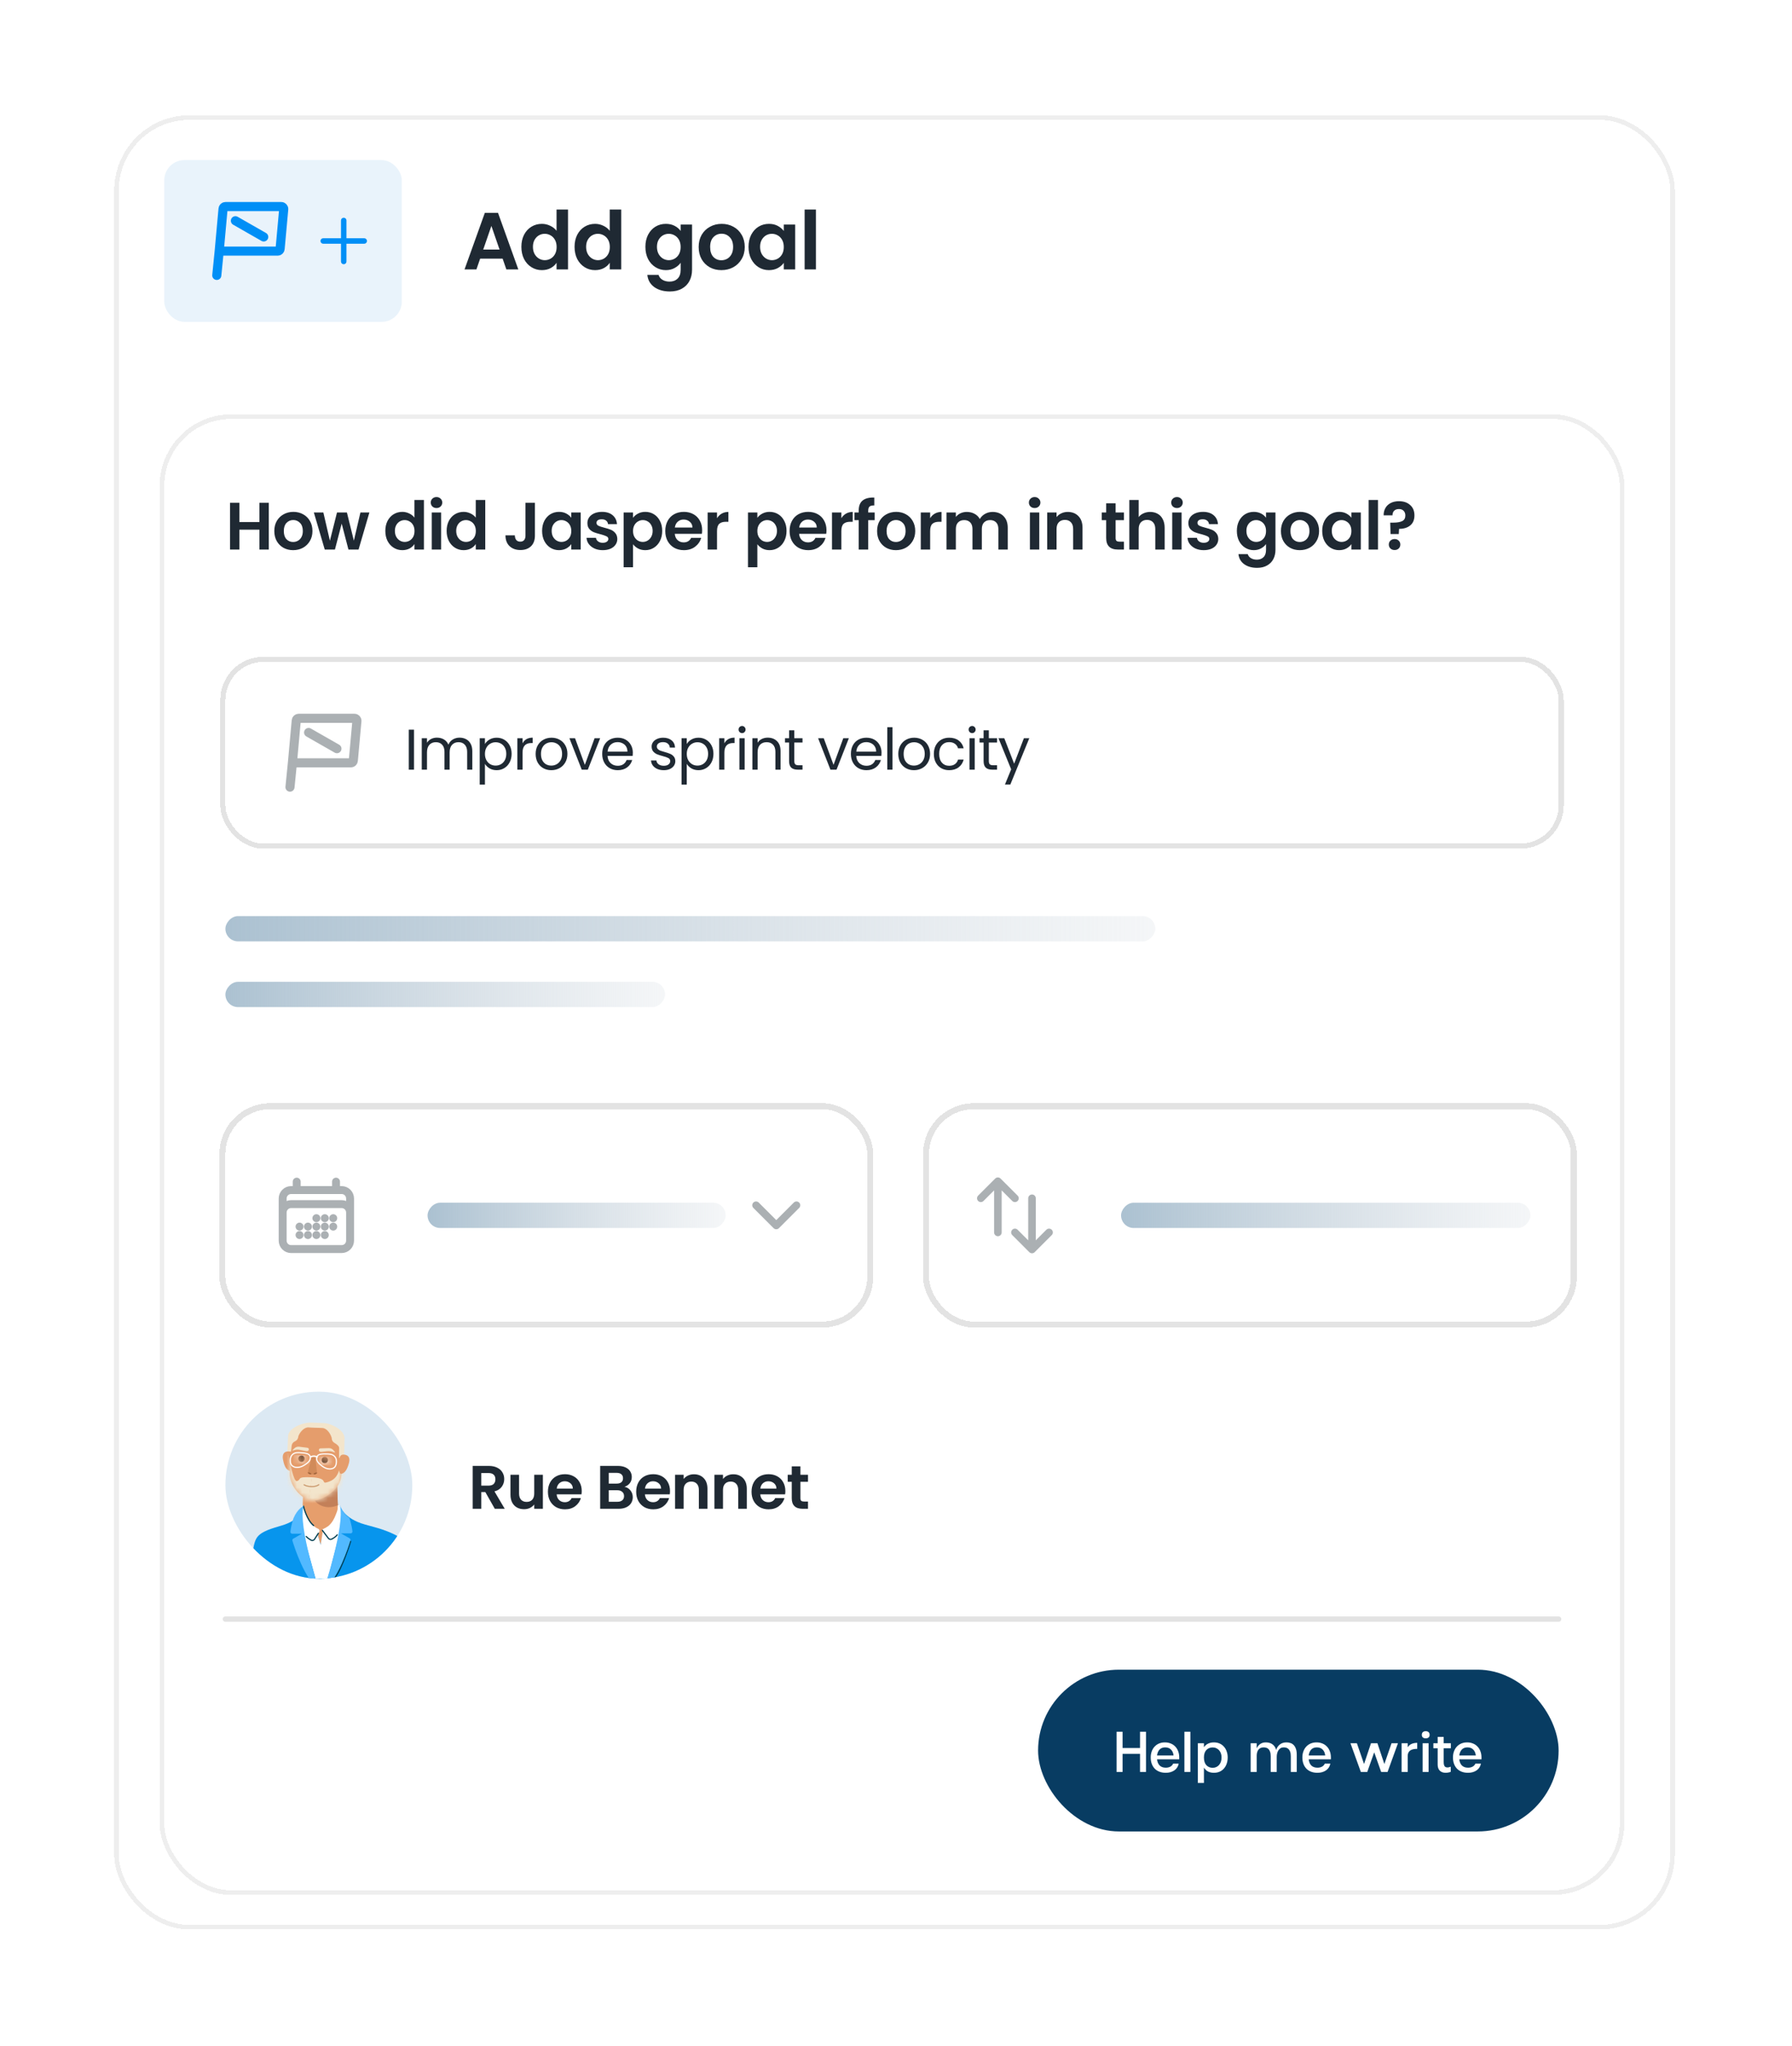 <svg width="347" height="396" viewBox="0 0 347 396" fill="none" xmlns="http://www.w3.org/2000/svg">
<g filter="url(#filter0_d_1614_198)">
<rect x="23" y="21" width="300.435" height="349.365" rx="13.701" fill="white" shape-rendering="crispEdges"/>
<rect x="22.559" y="20.559" width="301.316" height="350.247" rx="14.142" stroke="#EEEEEE" stroke-width="0.882" shape-rendering="crispEdges"/>
<rect x="31.808" y="28.789" width="45.995" height="31.316" rx="3.914" fill="#E9F3FB"/>
<path d="M42.447 46.406L43.192 38.214C43.214 37.972 43.417 37.787 43.66 37.787H54.469C54.746 37.787 54.963 38.024 54.938 38.299L54.24 45.978C54.218 46.22 54.014 46.406 53.771 46.406H42.447ZM42.447 46.406L41.977 51.107" stroke="#008FF6" stroke-width="1.763" stroke-linecap="round" stroke-linejoin="round"/>
<path d="M45.582 40.53L51.067 43.664" stroke="#008FF6" stroke-width="1.763" stroke-linecap="round" stroke-linejoin="round"/>
<path d="M66.558 40.48V48.413M70.525 44.447H62.592" stroke="#008FF6" stroke-width="1.058" stroke-linecap="round" stroke-linejoin="round"/>
<path d="M97.328 47.864H92.975L92.255 49.947H89.953L93.883 39.002H96.435L100.365 49.947H98.048L97.328 47.864ZM96.733 46.111L95.151 41.538L93.57 46.111H96.733ZM100.958 45.578C100.958 44.701 101.13 43.924 101.474 43.245C101.829 42.567 102.309 42.045 102.915 41.679C103.52 41.314 104.194 41.131 104.935 41.131C105.498 41.131 106.036 41.257 106.547 41.507C107.059 41.747 107.466 42.071 107.769 42.478V38.36H109.992V49.947H107.769V48.663C107.497 49.091 107.116 49.435 106.626 49.696C106.135 49.957 105.566 50.088 104.919 50.088C104.188 50.088 103.52 49.9 102.915 49.524C102.309 49.148 101.829 48.621 101.474 47.943C101.13 47.254 100.958 46.465 100.958 45.578ZM107.784 45.61C107.784 45.077 107.68 44.623 107.471 44.247C107.262 43.861 106.981 43.569 106.626 43.37C106.271 43.162 105.89 43.057 105.483 43.057C105.076 43.057 104.7 43.157 104.355 43.355C104.011 43.553 103.729 43.845 103.51 44.232C103.301 44.608 103.197 45.056 103.197 45.578C103.197 46.1 103.301 46.559 103.51 46.956C103.729 47.342 104.011 47.64 104.355 47.849C104.71 48.057 105.086 48.162 105.483 48.162C105.89 48.162 106.271 48.063 106.626 47.864C106.981 47.656 107.262 47.363 107.471 46.987C107.68 46.601 107.784 46.142 107.784 45.61ZM111.256 45.578C111.256 44.701 111.429 43.924 111.773 43.245C112.128 42.567 112.608 42.045 113.213 41.679C113.819 41.314 114.492 41.131 115.233 41.131C115.797 41.131 116.335 41.257 116.846 41.507C117.358 41.747 117.765 42.071 118.067 42.478V38.36H120.291V49.947H118.067V48.663C117.796 49.091 117.415 49.435 116.924 49.696C116.434 49.957 115.865 50.088 115.218 50.088C114.487 50.088 113.819 49.9 113.213 49.524C112.608 49.148 112.128 48.621 111.773 47.943C111.429 47.254 111.256 46.465 111.256 45.578ZM118.083 45.61C118.083 45.077 117.979 44.623 117.77 44.247C117.561 43.861 117.279 43.569 116.924 43.37C116.569 43.162 116.188 43.057 115.781 43.057C115.374 43.057 114.998 43.157 114.654 43.355C114.31 43.553 114.028 43.845 113.808 44.232C113.6 44.608 113.495 45.056 113.495 45.578C113.495 46.1 113.6 46.559 113.808 46.956C114.028 47.342 114.31 47.64 114.654 47.849C115.009 48.057 115.385 48.162 115.781 48.162C116.188 48.162 116.569 48.063 116.924 47.864C117.279 47.656 117.561 47.363 117.77 46.987C117.979 46.601 118.083 46.142 118.083 45.61ZM128.934 41.131C129.581 41.131 130.15 41.262 130.641 41.523C131.132 41.773 131.518 42.102 131.8 42.509V41.272H134.007V50.009C134.007 50.813 133.846 51.528 133.522 52.154C133.198 52.791 132.713 53.292 132.066 53.658C131.419 54.033 130.636 54.221 129.717 54.221C128.485 54.221 127.473 53.934 126.679 53.36C125.897 52.786 125.453 52.003 125.349 51.011H127.525C127.64 51.408 127.885 51.721 128.261 51.951C128.647 52.191 129.112 52.311 129.654 52.311C130.291 52.311 130.808 52.118 131.205 51.732C131.601 51.356 131.8 50.782 131.8 50.009V48.663C131.518 49.07 131.126 49.409 130.625 49.681C130.135 49.952 129.571 50.088 128.934 50.088C128.203 50.088 127.535 49.9 126.93 49.524C126.325 49.148 125.844 48.621 125.489 47.943C125.145 47.254 124.973 46.465 124.973 45.578C124.973 44.701 125.145 43.924 125.489 43.245C125.844 42.567 126.319 42.045 126.914 41.679C127.52 41.314 128.193 41.131 128.934 41.131ZM131.8 45.61C131.8 45.077 131.695 44.623 131.486 44.247C131.278 43.861 130.996 43.569 130.641 43.37C130.286 43.162 129.905 43.057 129.498 43.057C129.091 43.057 128.715 43.157 128.371 43.355C128.026 43.553 127.744 43.845 127.525 44.232C127.316 44.608 127.212 45.056 127.212 45.578C127.212 46.1 127.316 46.559 127.525 46.956C127.744 47.342 128.026 47.64 128.371 47.849C128.725 48.057 129.101 48.162 129.498 48.162C129.905 48.162 130.286 48.063 130.641 47.864C130.996 47.656 131.278 47.363 131.486 46.987C131.695 46.601 131.8 46.142 131.8 45.61ZM139.687 50.088C138.852 50.088 138.1 49.905 137.432 49.54C136.764 49.164 136.237 48.637 135.851 47.958C135.475 47.28 135.287 46.497 135.287 45.61C135.287 44.722 135.48 43.939 135.866 43.261C136.263 42.582 136.801 42.06 137.479 41.695C138.158 41.319 138.915 41.131 139.75 41.131C140.585 41.131 141.341 41.319 142.02 41.695C142.698 42.06 143.231 42.582 143.617 43.261C144.014 43.939 144.212 44.722 144.212 45.61C144.212 46.497 144.009 47.28 143.601 47.958C143.205 48.637 142.662 49.164 141.973 49.54C141.295 49.905 140.532 50.088 139.687 50.088ZM139.687 48.177C140.084 48.177 140.454 48.084 140.799 47.896C141.154 47.697 141.435 47.405 141.644 47.019C141.853 46.633 141.957 46.163 141.957 45.61C141.957 44.785 141.738 44.153 141.3 43.715C140.872 43.266 140.345 43.042 139.718 43.042C139.092 43.042 138.565 43.266 138.137 43.715C137.719 44.153 137.511 44.785 137.511 45.61C137.511 46.434 137.714 47.071 138.121 47.52C138.539 47.958 139.061 48.177 139.687 48.177ZM144.943 45.578C144.943 44.701 145.115 43.924 145.46 43.245C145.815 42.567 146.29 42.045 146.885 41.679C147.49 41.314 148.164 41.131 148.905 41.131C149.552 41.131 150.116 41.262 150.596 41.523C151.086 41.784 151.478 42.113 151.77 42.509V41.272H153.978V49.947H151.77V48.678C151.488 49.086 151.097 49.425 150.596 49.696C150.105 49.957 149.536 50.088 148.889 50.088C148.158 50.088 147.49 49.9 146.885 49.524C146.29 49.148 145.815 48.621 145.46 47.943C145.115 47.254 144.943 46.465 144.943 45.578ZM151.77 45.61C151.77 45.077 151.666 44.623 151.457 44.247C151.248 43.861 150.966 43.569 150.611 43.37C150.256 43.162 149.875 43.057 149.468 43.057C149.061 43.057 148.685 43.157 148.341 43.355C147.997 43.553 147.715 43.845 147.495 44.232C147.287 44.608 147.182 45.056 147.182 45.578C147.182 46.1 147.287 46.559 147.495 46.956C147.715 47.342 147.997 47.64 148.341 47.849C148.696 48.057 149.072 48.162 149.468 48.162C149.875 48.162 150.256 48.063 150.611 47.864C150.966 47.656 151.248 47.363 151.457 46.987C151.666 46.601 151.77 46.142 151.77 45.61ZM157.998 38.36V49.947H155.806V38.36H157.998Z" fill="#1F2933"/>
<g filter="url(#filter1_d_1614_198)">
<rect x="31.808" y="76.681" width="281.841" height="284.777" rx="12.96" fill="white" shape-rendering="crispEdges"/>
<rect x="31.363" y="76.237" width="282.729" height="285.665" rx="13.404" stroke="#EEEEEE" stroke-width="0.889" shape-rendering="crispEdges"/>
<path d="M52.044 92.914V101.96H50.23V98.111H46.355V101.96H44.54V92.914H46.355V96.634H50.23V92.914H52.044ZM56.759 102.077C56.068 102.077 55.446 101.926 54.892 101.623C54.34 101.312 53.903 100.876 53.584 100.314C53.273 99.753 53.117 99.105 53.117 98.37C53.117 97.636 53.277 96.988 53.596 96.426C53.925 95.865 54.37 95.433 54.931 95.13C55.493 94.819 56.119 94.664 56.811 94.664C57.502 94.664 58.128 94.819 58.69 95.13C59.251 95.433 59.692 95.865 60.012 96.426C60.34 96.988 60.504 97.636 60.504 98.37C60.504 99.105 60.336 99.753 59.999 100.314C59.67 100.876 59.221 101.312 58.651 101.623C58.089 101.926 57.459 102.077 56.759 102.077ZM56.759 100.496C57.087 100.496 57.394 100.418 57.679 100.262C57.973 100.098 58.206 99.856 58.379 99.537C58.552 99.217 58.638 98.828 58.638 98.37C58.638 97.688 58.456 97.165 58.094 96.802C57.739 96.431 57.303 96.245 56.785 96.245C56.266 96.245 55.83 96.431 55.476 96.802C55.13 97.165 54.957 97.688 54.957 98.37C54.957 99.053 55.126 99.58 55.463 99.951C55.808 100.314 56.24 100.496 56.759 100.496ZM71.529 94.78L69.43 101.96H67.473L66.164 96.945L64.855 101.96H62.885L60.772 94.78H62.613L63.883 100.249L65.257 94.78H67.175L68.522 100.237L69.793 94.78H71.529ZM74.614 98.344C74.614 97.619 74.757 96.975 75.042 96.413C75.336 95.852 75.733 95.42 76.234 95.117C76.735 94.815 77.293 94.664 77.906 94.664C78.373 94.664 78.817 94.767 79.241 94.975C79.664 95.174 80.001 95.441 80.252 95.778V92.37H82.092V101.96H80.252V100.897C80.027 101.252 79.712 101.537 79.306 101.753C78.9 101.969 78.429 102.077 77.893 102.077C77.288 102.077 76.735 101.921 76.234 101.61C75.733 101.299 75.336 100.863 75.042 100.301C74.757 99.731 74.614 99.079 74.614 98.344ZM80.265 98.37C80.265 97.93 80.178 97.554 80.005 97.243C79.833 96.923 79.599 96.681 79.306 96.517C79.012 96.344 78.697 96.258 78.36 96.258C78.023 96.258 77.712 96.34 77.427 96.504C77.141 96.668 76.908 96.91 76.727 97.23C76.554 97.541 76.467 97.912 76.467 98.344C76.467 98.776 76.554 99.156 76.727 99.485C76.908 99.805 77.141 100.051 77.427 100.224C77.72 100.396 78.031 100.483 78.36 100.483C78.697 100.483 79.012 100.401 79.306 100.237C79.599 100.064 79.833 99.822 80.005 99.511C80.178 99.191 80.265 98.811 80.265 98.37ZM84.525 93.925C84.205 93.925 83.938 93.826 83.722 93.627C83.514 93.419 83.411 93.165 83.411 92.862C83.411 92.56 83.514 92.309 83.722 92.111C83.938 91.903 84.205 91.799 84.525 91.799C84.845 91.799 85.108 91.903 85.316 92.111C85.532 92.309 85.64 92.56 85.64 92.862C85.64 93.165 85.532 93.419 85.316 93.627C85.108 93.826 84.845 93.925 84.525 93.925ZM85.419 94.78V101.96H83.605V94.78H85.419ZM86.486 98.344C86.486 97.619 86.629 96.975 86.914 96.413C87.208 95.852 87.605 95.42 88.106 95.117C88.607 94.815 89.165 94.664 89.778 94.664C90.245 94.664 90.69 94.767 91.113 94.975C91.536 95.174 91.873 95.441 92.124 95.778V92.37H93.964V101.96H92.124V100.897C91.899 101.252 91.584 101.537 91.178 101.753C90.772 101.969 90.301 102.077 89.765 102.077C89.16 102.077 88.607 101.921 88.106 101.61C87.605 101.299 87.208 100.863 86.914 100.301C86.629 99.731 86.486 99.079 86.486 98.344ZM92.137 98.37C92.137 97.93 92.05 97.554 91.878 97.243C91.705 96.923 91.472 96.681 91.178 96.517C90.884 96.344 90.569 96.258 90.232 96.258C89.895 96.258 89.584 96.34 89.299 96.504C89.013 96.668 88.78 96.91 88.599 97.23C88.426 97.541 88.34 97.912 88.34 98.344C88.34 98.776 88.426 99.156 88.599 99.485C88.78 99.805 89.013 100.051 89.299 100.224C89.592 100.396 89.903 100.483 90.232 100.483C90.569 100.483 90.884 100.401 91.178 100.237C91.472 100.064 91.705 99.822 91.878 99.511C92.05 99.191 92.137 98.811 92.137 98.37ZM103.581 92.914V99.264C103.581 100.146 103.326 100.833 102.816 101.325C102.306 101.809 101.624 102.051 100.768 102.051C99.904 102.051 99.205 101.8 98.669 101.299C98.142 100.798 97.878 100.098 97.878 99.2H99.693C99.701 99.588 99.792 99.891 99.965 100.107C100.146 100.323 100.406 100.431 100.742 100.431C101.071 100.431 101.321 100.327 101.494 100.12C101.667 99.912 101.753 99.627 101.753 99.264V92.914H103.581ZM104.971 98.344C104.971 97.619 105.114 96.975 105.399 96.413C105.693 95.852 106.086 95.42 106.579 95.117C107.08 94.815 107.637 94.664 108.25 94.664C108.786 94.664 109.253 94.772 109.65 94.988C110.056 95.204 110.38 95.476 110.622 95.804V94.78H112.449V101.96H110.622V100.91C110.389 101.247 110.065 101.528 109.65 101.753C109.244 101.969 108.773 102.077 108.237 102.077C107.633 102.077 107.08 101.921 106.579 101.61C106.086 101.299 105.693 100.863 105.399 100.301C105.114 99.731 104.971 99.079 104.971 98.344ZM110.622 98.37C110.622 97.93 110.536 97.554 110.363 97.243C110.19 96.923 109.957 96.681 109.663 96.517C109.369 96.344 109.054 96.258 108.717 96.258C108.38 96.258 108.069 96.34 107.784 96.504C107.499 96.668 107.265 96.91 107.084 97.23C106.911 97.541 106.825 97.912 106.825 98.344C106.825 98.776 106.911 99.156 107.084 99.485C107.265 99.805 107.499 100.051 107.784 100.224C108.078 100.396 108.389 100.483 108.717 100.483C109.054 100.483 109.369 100.401 109.663 100.237C109.957 100.064 110.19 99.822 110.363 99.511C110.536 99.191 110.622 98.811 110.622 98.37ZM116.71 102.077C116.122 102.077 115.595 101.973 115.129 101.766C114.662 101.55 114.291 101.26 114.014 100.897C113.746 100.535 113.599 100.133 113.574 99.692H115.401C115.435 99.969 115.569 100.198 115.803 100.379C116.045 100.561 116.343 100.651 116.697 100.651C117.042 100.651 117.31 100.582 117.5 100.444C117.699 100.306 117.798 100.129 117.798 99.912C117.798 99.679 117.678 99.506 117.436 99.394C117.202 99.273 116.826 99.144 116.308 99.005C115.772 98.876 115.332 98.742 114.986 98.604C114.649 98.465 114.355 98.254 114.105 97.969C113.863 97.683 113.742 97.299 113.742 96.815C113.742 96.418 113.854 96.055 114.079 95.726C114.312 95.398 114.641 95.139 115.064 94.949C115.496 94.759 116.001 94.664 116.58 94.664C117.436 94.664 118.118 94.88 118.628 95.312C119.138 95.735 119.418 96.31 119.47 97.035H117.734C117.708 96.75 117.587 96.526 117.371 96.362C117.163 96.189 116.883 96.102 116.528 96.102C116.2 96.102 115.945 96.163 115.764 96.284C115.591 96.405 115.505 96.573 115.505 96.789C115.505 97.031 115.626 97.217 115.867 97.346C116.109 97.467 116.485 97.593 116.995 97.722C117.513 97.852 117.941 97.986 118.278 98.124C118.615 98.262 118.904 98.478 119.146 98.772C119.397 99.057 119.526 99.437 119.535 99.912C119.535 100.327 119.418 100.699 119.185 101.027C118.961 101.355 118.632 101.615 118.2 101.805C117.777 101.986 117.28 102.077 116.71 102.077ZM122.58 95.817C122.813 95.489 123.133 95.217 123.539 95.001C123.953 94.776 124.424 94.664 124.951 94.664C125.565 94.664 126.118 94.815 126.61 95.117C127.111 95.42 127.505 95.852 127.79 96.413C128.083 96.966 128.23 97.61 128.23 98.344C128.23 99.079 128.083 99.731 127.79 100.301C127.505 100.863 127.111 101.299 126.61 101.61C126.118 101.921 125.565 102.077 124.951 102.077C124.424 102.077 123.958 101.969 123.552 101.753C123.154 101.537 122.83 101.265 122.58 100.936V105.382H120.765V94.78H122.58V95.817ZM126.377 98.344C126.377 97.912 126.286 97.541 126.105 97.23C125.932 96.91 125.699 96.668 125.405 96.504C125.12 96.34 124.809 96.258 124.472 96.258C124.144 96.258 123.833 96.344 123.539 96.517C123.254 96.681 123.02 96.923 122.839 97.243C122.666 97.562 122.58 97.938 122.58 98.37C122.58 98.802 122.666 99.178 122.839 99.498C123.02 99.817 123.254 100.064 123.539 100.237C123.833 100.401 124.144 100.483 124.472 100.483C124.809 100.483 125.12 100.396 125.405 100.224C125.699 100.051 125.932 99.805 126.105 99.485C126.286 99.165 126.377 98.785 126.377 98.344ZM135.964 98.215C135.964 98.474 135.947 98.707 135.912 98.915H130.663C130.707 99.433 130.888 99.839 131.208 100.133C131.527 100.427 131.92 100.573 132.387 100.573C133.061 100.573 133.54 100.284 133.826 99.705H135.783C135.575 100.396 135.178 100.967 134.59 101.416C134.003 101.857 133.281 102.077 132.426 102.077C131.735 102.077 131.113 101.926 130.56 101.623C130.015 101.312 129.588 100.876 129.277 100.314C128.974 99.753 128.823 99.105 128.823 98.37C128.823 97.627 128.974 96.975 129.277 96.413C129.579 95.852 130.002 95.42 130.547 95.117C131.091 94.815 131.717 94.664 132.426 94.664C133.108 94.664 133.718 94.811 134.253 95.104C134.798 95.398 135.217 95.817 135.51 96.362C135.813 96.897 135.964 97.515 135.964 98.215ZM134.085 97.696C134.076 97.23 133.908 96.858 133.579 96.582C133.251 96.297 132.849 96.154 132.374 96.154C131.925 96.154 131.545 96.292 131.234 96.569C130.931 96.837 130.745 97.213 130.676 97.696H134.085ZM138.844 95.895C139.077 95.515 139.379 95.217 139.751 95.001C140.131 94.785 140.563 94.677 141.047 94.677V96.582H140.567C139.997 96.582 139.565 96.716 139.271 96.984C138.986 97.251 138.844 97.718 138.844 98.383V101.96H137.029V94.78H138.844V95.895ZM146.653 95.817C146.886 95.489 147.206 95.217 147.612 95.001C148.027 94.776 148.498 94.664 149.025 94.664C149.638 94.664 150.191 94.815 150.684 95.117C151.185 95.42 151.578 95.852 151.863 96.413C152.157 96.966 152.304 97.61 152.304 98.344C152.304 99.079 152.157 99.731 151.863 100.301C151.578 100.863 151.185 101.299 150.684 101.61C150.191 101.921 149.638 102.077 149.025 102.077C148.498 102.077 148.031 101.969 147.625 101.753C147.228 101.537 146.904 101.265 146.653 100.936V105.382H144.839V94.78H146.653V95.817ZM150.45 98.344C150.45 97.912 150.36 97.541 150.178 97.23C150.005 96.91 149.772 96.668 149.478 96.504C149.193 96.34 148.882 96.258 148.545 96.258C148.217 96.258 147.906 96.344 147.612 96.517C147.327 96.681 147.094 96.923 146.912 97.243C146.739 97.562 146.653 97.938 146.653 98.37C146.653 98.802 146.739 99.178 146.912 99.498C147.094 99.817 147.327 100.064 147.612 100.237C147.906 100.401 148.217 100.483 148.545 100.483C148.882 100.483 149.193 100.396 149.478 100.224C149.772 100.051 150.005 99.805 150.178 99.485C150.36 99.165 150.45 98.785 150.45 98.344ZM160.037 98.215C160.037 98.474 160.02 98.707 159.985 98.915H154.737C154.78 99.433 154.961 99.839 155.281 100.133C155.601 100.427 155.994 100.573 156.46 100.573C157.134 100.573 157.614 100.284 157.899 99.705H159.856C159.648 100.396 159.251 100.967 158.663 101.416C158.076 101.857 157.354 102.077 156.499 102.077C155.808 102.077 155.186 101.926 154.633 101.623C154.089 101.312 153.661 100.876 153.35 100.314C153.047 99.753 152.896 99.105 152.896 98.37C152.896 97.627 153.047 96.975 153.35 96.413C153.652 95.852 154.076 95.42 154.62 95.117C155.164 94.815 155.791 94.664 156.499 94.664C157.182 94.664 157.791 94.811 158.327 95.104C158.871 95.398 159.29 95.817 159.584 96.362C159.886 96.897 160.037 97.515 160.037 98.215ZM158.158 97.696C158.149 97.23 157.981 96.858 157.653 96.582C157.324 96.297 156.922 96.154 156.447 96.154C155.998 96.154 155.618 96.292 155.307 96.569C155.004 96.837 154.819 97.213 154.75 97.696H158.158ZM162.917 95.895C163.15 95.515 163.452 95.217 163.824 95.001C164.204 94.785 164.636 94.677 165.12 94.677V96.582H164.64C164.07 96.582 163.638 96.716 163.344 96.984C163.059 97.251 162.917 97.718 162.917 98.383V101.96H161.102V94.78H162.917V95.895ZM169.375 96.271H168.118V101.96H166.277V96.271H165.461V94.78H166.277V94.418C166.277 93.536 166.528 92.888 167.029 92.474C167.53 92.059 168.286 91.864 169.297 91.89V93.419C168.856 93.411 168.55 93.484 168.377 93.64C168.204 93.795 168.118 94.076 168.118 94.482V94.78H169.375V96.271ZM173.48 102.077C172.788 102.077 172.166 101.926 171.613 101.623C171.06 101.312 170.624 100.876 170.304 100.314C169.993 99.753 169.838 99.105 169.838 98.37C169.838 97.636 169.998 96.988 170.317 96.426C170.646 95.865 171.091 95.433 171.652 95.13C172.214 94.819 172.84 94.664 173.531 94.664C174.223 94.664 174.849 94.819 175.411 95.13C175.972 95.433 176.413 95.865 176.732 96.426C177.061 96.988 177.225 97.636 177.225 98.37C177.225 99.105 177.056 99.753 176.72 100.314C176.391 100.876 175.942 101.312 175.372 101.623C174.81 101.926 174.179 102.077 173.48 102.077ZM173.48 100.496C173.808 100.496 174.115 100.418 174.4 100.262C174.693 100.098 174.927 99.856 175.1 99.537C175.272 99.217 175.359 98.828 175.359 98.37C175.359 97.688 175.177 97.165 174.814 96.802C174.46 96.431 174.024 96.245 173.505 96.245C172.987 96.245 172.551 96.431 172.196 96.802C171.851 97.165 171.678 97.688 171.678 98.37C171.678 99.053 171.847 99.58 172.184 99.951C172.529 100.314 172.961 100.496 173.48 100.496ZM180.111 95.895C180.344 95.515 180.647 95.217 181.018 95.001C181.398 94.785 181.83 94.677 182.314 94.677V96.582H181.835C181.265 96.582 180.833 96.716 180.539 96.984C180.254 97.251 180.111 97.718 180.111 98.383V101.96H178.297V94.78H180.111V95.895ZM192.194 94.677C193.075 94.677 193.783 94.949 194.319 95.493C194.863 96.029 195.136 96.781 195.136 97.748V101.96H193.321V97.994C193.321 97.433 193.179 97.005 192.894 96.711C192.608 96.409 192.22 96.258 191.727 96.258C191.235 96.258 190.842 96.409 190.548 96.711C190.263 97.005 190.12 97.433 190.12 97.994V101.96H188.306V97.994C188.306 97.433 188.163 97.005 187.878 96.711C187.593 96.409 187.204 96.258 186.712 96.258C186.21 96.258 185.813 96.409 185.519 96.711C185.234 97.005 185.092 97.433 185.092 97.994V101.96H183.277V94.78H185.092V95.649C185.325 95.346 185.623 95.109 185.986 94.936C186.357 94.763 186.763 94.677 187.204 94.677C187.766 94.677 188.267 94.798 188.707 95.04C189.148 95.273 189.489 95.61 189.731 96.05C189.965 95.636 190.302 95.303 190.742 95.052C191.191 94.802 191.675 94.677 192.194 94.677ZM200.347 93.925C200.028 93.925 199.76 93.826 199.544 93.627C199.336 93.419 199.233 93.165 199.233 92.862C199.233 92.56 199.336 92.309 199.544 92.111C199.76 91.903 200.028 91.799 200.347 91.799C200.667 91.799 200.93 91.903 201.138 92.111C201.354 92.309 201.462 92.56 201.462 92.862C201.462 93.165 201.354 93.419 201.138 93.627C200.93 93.826 200.667 93.925 200.347 93.925ZM201.242 94.78V101.96H199.427V94.78H201.242ZM206.754 94.677C207.609 94.677 208.3 94.949 208.827 95.493C209.354 96.029 209.618 96.781 209.618 97.748V101.96H207.803V97.994C207.803 97.424 207.661 96.988 207.376 96.686C207.091 96.374 206.702 96.219 206.209 96.219C205.708 96.219 205.311 96.374 205.017 96.686C204.732 96.988 204.589 97.424 204.589 97.994V101.96H202.775V94.78H204.589V95.675C204.831 95.364 205.138 95.122 205.51 94.949C205.89 94.767 206.304 94.677 206.754 94.677ZM216.025 96.271V99.744C216.025 99.986 216.082 100.163 216.194 100.275C216.315 100.379 216.514 100.431 216.79 100.431H217.632V101.96H216.492C214.963 101.96 214.198 101.217 214.198 99.731V96.271H213.343V94.78H214.198V93.005H216.025V94.78H217.632V96.271H216.025ZM222.722 94.677C223.266 94.677 223.75 94.798 224.173 95.04C224.597 95.273 224.925 95.623 225.158 96.089C225.4 96.547 225.521 97.1 225.521 97.748V101.96H223.707V97.994C223.707 97.424 223.564 96.988 223.279 96.686C222.994 96.374 222.605 96.219 222.113 96.219C221.612 96.219 221.214 96.374 220.92 96.686C220.635 96.988 220.493 97.424 220.493 97.994V101.96H218.678V92.37H220.493V95.675C220.726 95.364 221.037 95.122 221.426 94.949C221.815 94.767 222.247 94.677 222.722 94.677ZM227.908 93.925C227.588 93.925 227.32 93.826 227.104 93.627C226.897 93.419 226.793 93.165 226.793 92.862C226.793 92.56 226.897 92.309 227.104 92.111C227.32 91.903 227.588 91.799 227.908 91.799C228.227 91.799 228.491 91.903 228.698 92.111C228.914 92.309 229.022 92.56 229.022 92.862C229.022 93.165 228.914 93.419 228.698 93.627C228.491 93.826 228.227 93.925 227.908 93.925ZM228.802 94.78V101.96H226.987V94.78H228.802ZM233.083 102.077C232.495 102.077 231.968 101.973 231.502 101.766C231.035 101.55 230.664 101.26 230.387 100.897C230.119 100.535 229.972 100.133 229.946 99.692H231.774C231.808 99.969 231.942 100.198 232.176 100.379C232.417 100.561 232.716 100.651 233.07 100.651C233.415 100.651 233.683 100.582 233.873 100.444C234.072 100.306 234.171 100.129 234.171 99.912C234.171 99.679 234.05 99.506 233.809 99.394C233.575 99.273 233.199 99.144 232.681 99.005C232.145 98.876 231.705 98.742 231.359 98.604C231.022 98.465 230.728 98.254 230.478 97.969C230.236 97.683 230.115 97.299 230.115 96.815C230.115 96.418 230.227 96.055 230.452 95.726C230.685 95.398 231.013 95.139 231.437 94.949C231.869 94.759 232.374 94.664 232.953 94.664C233.809 94.664 234.491 94.88 235.001 95.312C235.511 95.735 235.791 96.31 235.843 97.035H234.107C234.081 96.75 233.96 96.526 233.744 96.362C233.536 96.189 233.256 96.102 232.901 96.102C232.573 96.102 232.318 96.163 232.137 96.284C231.964 96.405 231.877 96.573 231.877 96.789C231.877 97.031 231.998 97.217 232.24 97.346C232.482 97.467 232.858 97.593 233.368 97.722C233.886 97.852 234.314 97.986 234.651 98.124C234.988 98.262 235.277 98.478 235.519 98.772C235.77 99.057 235.899 99.437 235.908 99.912C235.908 100.327 235.791 100.699 235.558 101.027C235.333 101.355 235.005 101.615 234.573 101.805C234.15 101.986 233.653 102.077 233.083 102.077ZM242.779 94.664C243.315 94.664 243.786 94.772 244.192 94.988C244.598 95.195 244.918 95.467 245.151 95.804V94.78H246.979V102.012C246.979 102.677 246.845 103.269 246.577 103.788C246.309 104.315 245.907 104.729 245.372 105.032C244.836 105.343 244.188 105.498 243.428 105.498C242.408 105.498 241.57 105.261 240.913 104.785C240.265 104.31 239.898 103.662 239.812 102.841H241.613C241.708 103.17 241.911 103.429 242.222 103.619C242.542 103.818 242.926 103.917 243.376 103.917C243.903 103.917 244.33 103.757 244.659 103.438C244.987 103.127 245.151 102.651 245.151 102.012V100.897C244.918 101.234 244.594 101.515 244.179 101.74C243.773 101.965 243.307 102.077 242.779 102.077C242.175 102.077 241.622 101.921 241.121 101.61C240.619 101.299 240.222 100.863 239.928 100.301C239.643 99.731 239.501 99.079 239.501 98.344C239.501 97.619 239.643 96.975 239.928 96.413C240.222 95.852 240.615 95.42 241.108 95.117C241.609 94.815 242.166 94.664 242.779 94.664ZM245.151 98.37C245.151 97.93 245.065 97.554 244.892 97.243C244.719 96.923 244.486 96.681 244.192 96.517C243.898 96.344 243.583 96.258 243.246 96.258C242.909 96.258 242.598 96.34 242.313 96.504C242.028 96.668 241.795 96.91 241.613 97.23C241.44 97.541 241.354 97.912 241.354 98.344C241.354 98.776 241.44 99.156 241.613 99.485C241.795 99.805 242.028 100.051 242.313 100.224C242.607 100.396 242.918 100.483 243.246 100.483C243.583 100.483 243.898 100.401 244.192 100.237C244.486 100.064 244.719 99.822 244.892 99.511C245.065 99.191 245.151 98.811 245.151 98.37ZM251.68 102.077C250.988 102.077 250.366 101.926 249.813 101.623C249.26 101.312 248.824 100.876 248.504 100.314C248.193 99.753 248.038 99.105 248.038 98.37C248.038 97.636 248.198 96.988 248.517 96.426C248.846 95.865 249.291 95.433 249.852 95.13C250.414 94.819 251.04 94.664 251.731 94.664C252.423 94.664 253.049 94.819 253.611 95.13C254.172 95.433 254.613 95.865 254.933 96.426C255.261 96.988 255.425 97.636 255.425 98.37C255.425 99.105 255.257 99.753 254.92 100.314C254.591 100.876 254.142 101.312 253.572 101.623C253.01 101.926 252.379 102.077 251.68 102.077ZM251.68 100.496C252.008 100.496 252.315 100.418 252.6 100.262C252.894 100.098 253.127 99.856 253.3 99.537C253.472 99.217 253.559 98.828 253.559 98.37C253.559 97.688 253.377 97.165 253.014 96.802C252.66 96.431 252.224 96.245 251.706 96.245C251.187 96.245 250.751 96.431 250.397 96.802C250.051 97.165 249.878 97.688 249.878 98.37C249.878 99.053 250.047 99.58 250.384 99.951C250.729 100.314 251.161 100.496 251.68 100.496ZM256.03 98.344C256.03 97.619 256.173 96.975 256.458 96.413C256.752 95.852 257.145 95.42 257.637 95.117C258.138 94.815 258.696 94.664 259.309 94.664C259.845 94.664 260.311 94.772 260.709 94.988C261.115 95.204 261.439 95.476 261.681 95.804V94.78H263.508V101.96H261.681V100.91C261.448 101.247 261.124 101.528 260.709 101.753C260.303 101.969 259.832 102.077 259.296 102.077C258.691 102.077 258.138 101.921 257.637 101.61C257.145 101.299 256.752 100.863 256.458 100.301C256.173 99.731 256.03 99.079 256.03 98.344ZM261.681 98.37C261.681 97.93 261.594 97.554 261.422 97.243C261.249 96.923 261.016 96.681 260.722 96.517C260.428 96.344 260.113 96.258 259.776 96.258C259.439 96.258 259.128 96.34 258.843 96.504C258.557 96.668 258.324 96.91 258.143 97.23C257.97 97.541 257.883 97.912 257.883 98.344C257.883 98.776 257.97 99.156 258.143 99.485C258.324 99.805 258.557 100.051 258.843 100.224C259.136 100.396 259.447 100.483 259.776 100.483C260.113 100.483 260.428 100.401 260.722 100.237C261.016 100.064 261.249 99.822 261.422 99.511C261.594 99.191 261.681 98.811 261.681 98.37ZM266.835 92.37V101.96H265.021V92.37H266.835ZM270.896 92.603C271.795 92.603 272.516 92.849 273.06 93.342C273.613 93.826 273.89 94.495 273.89 95.351C273.89 96.197 273.618 96.845 273.073 97.295C272.529 97.735 271.808 97.956 270.909 97.956L270.857 98.954H269.263L269.198 96.75H269.782C270.533 96.75 271.112 96.651 271.518 96.452C271.924 96.254 272.127 95.891 272.127 95.364C272.127 94.983 272.015 94.681 271.79 94.456C271.574 94.232 271.276 94.119 270.896 94.119C270.499 94.119 270.188 94.227 269.963 94.443C269.747 94.659 269.639 94.957 269.639 95.338H267.928C267.92 94.811 268.032 94.34 268.265 93.925C268.498 93.51 268.84 93.186 269.289 92.953C269.747 92.72 270.283 92.603 270.896 92.603ZM270.054 102.051C269.725 102.051 269.453 101.952 269.237 101.753C269.03 101.545 268.926 101.291 268.926 100.988C268.926 100.686 269.03 100.435 269.237 100.237C269.453 100.029 269.725 99.925 270.054 99.925C270.373 99.925 270.637 100.029 270.844 100.237C271.052 100.435 271.155 100.686 271.155 100.988C271.155 101.291 271.052 101.545 270.844 101.753C270.637 101.952 270.373 102.051 270.054 102.051Z" fill="#1F2933"/>
<g filter="url(#filter2_d_1614_198)">
<rect x="43.153" y="120.57" width="259.151" height="36.164" rx="7.899" stroke="#E3E3E3" stroke-width="0.987" shape-rendering="crispEdges"/>
<path d="M56.623 140.611L57.367 132.419C57.389 132.177 57.593 131.992 57.836 131.992H68.645C68.921 131.992 69.138 132.229 69.113 132.504L68.415 140.183C68.393 140.425 68.19 140.611 67.947 140.611H56.623ZM56.623 140.611L56.153 145.312" stroke="#ABB0B3" stroke-width="1.763" stroke-linecap="round" stroke-linejoin="round"/>
<path d="M59.757 134.735L65.242 137.869" stroke="#ABB0B3" stroke-width="1.763" stroke-linecap="round" stroke-linejoin="round"/>
<path d="M80.168 134.189V141.932H79.157V134.189H80.168ZM88.989 135.733C89.463 135.733 89.885 135.833 90.256 136.033C90.626 136.226 90.919 136.518 91.133 136.911C91.348 137.303 91.456 137.781 91.456 138.344V141.932H90.456V138.488C90.456 137.881 90.304 137.418 90 137.1C89.704 136.774 89.3 136.611 88.789 136.611C88.264 136.611 87.845 136.781 87.534 137.122C87.223 137.455 87.068 137.94 87.068 138.577V141.932H86.068V138.488C86.068 137.881 85.916 137.418 85.612 137.1C85.316 136.774 84.912 136.611 84.401 136.611C83.876 136.611 83.457 136.781 83.146 137.122C82.835 137.455 82.68 137.94 82.68 138.577V141.932H81.669V135.844H82.68V136.722C82.88 136.404 83.146 136.159 83.48 135.989C83.82 135.818 84.194 135.733 84.602 135.733C85.112 135.733 85.564 135.848 85.957 136.078C86.349 136.307 86.642 136.644 86.834 137.089C87.005 136.659 87.286 136.326 87.678 136.089C88.071 135.852 88.508 135.733 88.989 135.733ZM93.902 136.966C94.102 136.618 94.399 136.329 94.791 136.1C95.191 135.863 95.654 135.744 96.18 135.744C96.72 135.744 97.209 135.874 97.646 136.133C98.09 136.392 98.438 136.759 98.69 137.233C98.942 137.7 99.068 138.244 99.068 138.866C99.068 139.481 98.942 140.029 98.69 140.51C98.438 140.991 98.09 141.365 97.646 141.632C97.209 141.899 96.72 142.032 96.18 142.032C95.661 142.032 95.202 141.917 94.802 141.687C94.41 141.451 94.11 141.158 93.902 140.81V144.82H92.891V135.844H93.902V136.966ZM98.035 138.866C98.035 138.407 97.942 138.007 97.757 137.666C97.572 137.326 97.32 137.066 97.002 136.889C96.691 136.711 96.346 136.622 95.969 136.622C95.598 136.622 95.254 136.715 94.936 136.9C94.624 137.077 94.373 137.34 94.18 137.688C93.995 138.029 93.902 138.425 93.902 138.877C93.902 139.336 93.995 139.74 94.18 140.088C94.373 140.429 94.624 140.691 94.936 140.877C95.254 141.054 95.598 141.143 95.969 141.143C96.346 141.143 96.691 141.054 97.002 140.877C97.32 140.691 97.572 140.429 97.757 140.088C97.942 139.74 98.035 139.332 98.035 138.866ZM101.187 136.833C101.365 136.485 101.617 136.215 101.943 136.022C102.276 135.83 102.679 135.733 103.153 135.733V136.777H102.887C101.754 136.777 101.187 137.392 101.187 138.622V141.932H100.176V135.844H101.187V136.833ZM106.753 142.032C106.183 142.032 105.664 141.902 105.198 141.643C104.739 141.384 104.376 141.017 104.109 140.543C103.85 140.062 103.72 139.507 103.72 138.877C103.72 138.255 103.854 137.707 104.12 137.233C104.394 136.752 104.765 136.385 105.231 136.133C105.698 135.874 106.22 135.744 106.798 135.744C107.375 135.744 107.897 135.874 108.364 136.133C108.83 136.385 109.197 136.748 109.464 137.222C109.738 137.696 109.875 138.248 109.875 138.877C109.875 139.507 109.734 140.062 109.453 140.543C109.179 141.017 108.805 141.384 108.331 141.643C107.857 141.902 107.331 142.032 106.753 142.032ZM106.753 141.143C107.116 141.143 107.457 141.058 107.775 140.888C108.094 140.717 108.349 140.462 108.542 140.121C108.742 139.781 108.842 139.366 108.842 138.877C108.842 138.388 108.745 137.974 108.553 137.633C108.36 137.292 108.108 137.04 107.797 136.877C107.486 136.707 107.149 136.622 106.786 136.622C106.416 136.622 106.076 136.707 105.764 136.877C105.461 137.04 105.216 137.292 105.031 137.633C104.846 137.974 104.754 138.388 104.754 138.877C104.754 139.373 104.842 139.792 105.02 140.132C105.205 140.473 105.45 140.728 105.753 140.899C106.057 141.062 106.39 141.143 106.753 141.143ZM113.248 140.999L115.136 135.844H116.214L113.825 141.932H112.648L110.26 135.844H111.348L113.248 140.999ZM122.541 138.655C122.541 138.847 122.53 139.051 122.507 139.266H117.642C117.679 139.866 117.882 140.336 118.253 140.677C118.63 141.01 119.086 141.177 119.619 141.177C120.056 141.177 120.419 141.077 120.708 140.877C121.004 140.669 121.211 140.395 121.33 140.055H122.418C122.255 140.64 121.93 141.117 121.441 141.488C120.952 141.85 120.345 142.032 119.619 142.032C119.041 142.032 118.523 141.902 118.064 141.643C117.612 141.384 117.257 141.017 116.997 140.543C116.738 140.062 116.609 139.507 116.609 138.877C116.609 138.248 116.735 137.696 116.986 137.222C117.238 136.748 117.59 136.385 118.042 136.133C118.501 135.874 119.027 135.744 119.619 135.744C120.197 135.744 120.708 135.87 121.152 136.122C121.596 136.374 121.937 136.722 122.174 137.166C122.418 137.603 122.541 138.099 122.541 138.655ZM121.496 138.444C121.496 138.059 121.411 137.729 121.241 137.455C121.071 137.174 120.837 136.963 120.541 136.822C120.252 136.674 119.93 136.6 119.575 136.6C119.064 136.6 118.627 136.763 118.264 137.089C117.908 137.414 117.705 137.866 117.653 138.444H121.496ZM128.547 142.032C128.081 142.032 127.662 141.954 127.292 141.799C126.922 141.636 126.629 141.413 126.414 141.132C126.2 140.843 126.081 140.514 126.059 140.143H127.103C127.133 140.447 127.273 140.695 127.525 140.888C127.784 141.08 128.121 141.177 128.536 141.177C128.921 141.177 129.225 141.091 129.447 140.921C129.669 140.751 129.78 140.536 129.78 140.277C129.78 140.01 129.662 139.814 129.425 139.688C129.188 139.555 128.821 139.425 128.325 139.299C127.873 139.181 127.503 139.062 127.214 138.944C126.933 138.818 126.688 138.636 126.481 138.399C126.281 138.155 126.181 137.837 126.181 137.444C126.181 137.133 126.274 136.848 126.459 136.589C126.644 136.329 126.907 136.126 127.248 135.978C127.588 135.822 127.977 135.744 128.414 135.744C129.088 135.744 129.632 135.915 130.047 136.255C130.462 136.596 130.684 137.063 130.713 137.655H129.703C129.68 137.337 129.551 137.081 129.314 136.889C129.084 136.696 128.773 136.6 128.381 136.6C128.018 136.6 127.729 136.678 127.514 136.833C127.299 136.989 127.192 137.192 127.192 137.444C127.192 137.644 127.255 137.811 127.381 137.944C127.514 138.07 127.677 138.173 127.87 138.255C128.07 138.329 128.344 138.414 128.692 138.51C129.129 138.629 129.484 138.747 129.758 138.866C130.032 138.977 130.265 139.147 130.458 139.377C130.658 139.606 130.762 139.906 130.769 140.277C130.769 140.61 130.676 140.91 130.491 141.177C130.306 141.443 130.043 141.654 129.703 141.81C129.369 141.958 128.984 142.032 128.547 142.032ZM132.985 136.966C133.185 136.618 133.481 136.329 133.873 136.1C134.273 135.863 134.736 135.744 135.262 135.744C135.803 135.744 136.291 135.874 136.728 136.133C137.173 136.392 137.521 136.759 137.772 137.233C138.024 137.7 138.15 138.244 138.15 138.866C138.15 139.481 138.024 140.029 137.772 140.51C137.521 140.991 137.173 141.365 136.728 141.632C136.291 141.899 135.803 142.032 135.262 142.032C134.744 142.032 134.284 141.917 133.884 141.687C133.492 141.451 133.192 141.158 132.985 140.81V144.82H131.974V135.844H132.985V136.966ZM137.117 138.866C137.117 138.407 137.025 138.007 136.839 137.666C136.654 137.326 136.402 137.066 136.084 136.889C135.773 136.711 135.429 136.622 135.051 136.622C134.681 136.622 134.336 136.715 134.018 136.9C133.707 137.077 133.455 137.34 133.262 137.688C133.077 138.029 132.985 138.425 132.985 138.877C132.985 139.336 133.077 139.74 133.262 140.088C133.455 140.429 133.707 140.691 134.018 140.877C134.336 141.054 134.681 141.143 135.051 141.143C135.429 141.143 135.773 141.054 136.084 140.877C136.402 140.691 136.654 140.429 136.839 140.088C137.025 139.74 137.117 139.332 137.117 138.866ZM140.269 136.833C140.447 136.485 140.699 136.215 141.025 136.022C141.358 135.83 141.762 135.733 142.236 135.733V136.777H141.969C140.836 136.777 140.269 137.392 140.269 138.622V141.932H139.259V135.844H140.269V136.833ZM143.703 134.856C143.51 134.856 143.347 134.789 143.214 134.656C143.08 134.522 143.014 134.36 143.014 134.167C143.014 133.974 143.08 133.812 143.214 133.678C143.347 133.545 143.51 133.478 143.703 133.478C143.888 133.478 144.043 133.545 144.169 133.678C144.302 133.812 144.369 133.974 144.369 134.167C144.369 134.36 144.302 134.522 144.169 134.656C144.043 134.789 143.888 134.856 143.703 134.856ZM144.191 135.844V141.932H143.18V135.844H144.191ZM148.658 135.733C149.399 135.733 149.998 135.959 150.458 136.411C150.917 136.855 151.146 137.5 151.146 138.344V141.932H150.147V138.488C150.147 137.881 149.995 137.418 149.691 137.1C149.388 136.774 148.973 136.611 148.447 136.611C147.914 136.611 147.488 136.777 147.169 137.111C146.858 137.444 146.703 137.929 146.703 138.566V141.932H145.692V135.844H146.703V136.711C146.903 136.4 147.173 136.159 147.514 135.989C147.862 135.818 148.243 135.733 148.658 135.733ZM153.809 136.678V140.266C153.809 140.562 153.871 140.773 153.997 140.899C154.123 141.017 154.342 141.077 154.653 141.077H155.397V141.932H154.486C153.923 141.932 153.501 141.802 153.22 141.543C152.938 141.284 152.798 140.858 152.798 140.266V136.678H152.009V135.844H152.798V134.311H153.809V135.844H155.397V136.678H153.809ZM161.405 140.999L163.294 135.844H164.371L161.983 141.932H160.805L158.417 135.844H159.506L161.405 140.999ZM170.698 138.655C170.698 138.847 170.687 139.051 170.665 139.266H165.799C165.836 139.866 166.04 140.336 166.41 140.677C166.788 141.01 167.243 141.177 167.777 141.177C168.213 141.177 168.576 141.077 168.865 140.877C169.161 140.669 169.369 140.395 169.487 140.055H170.576C170.413 140.64 170.087 141.117 169.598 141.488C169.11 141.85 168.502 142.032 167.777 142.032C167.199 142.032 166.68 141.902 166.221 141.643C165.77 141.384 165.414 141.017 165.155 140.543C164.896 140.062 164.766 139.507 164.766 138.877C164.766 138.248 164.892 137.696 165.144 137.222C165.396 136.748 165.747 136.385 166.199 136.133C166.658 135.874 167.184 135.744 167.777 135.744C168.354 135.744 168.865 135.87 169.31 136.122C169.754 136.374 170.095 136.722 170.332 137.166C170.576 137.603 170.698 138.099 170.698 138.655ZM169.654 138.444C169.654 138.059 169.569 137.729 169.398 137.455C169.228 137.174 168.995 136.963 168.699 136.822C168.41 136.674 168.088 136.6 167.732 136.6C167.221 136.6 166.784 136.763 166.421 137.089C166.066 137.414 165.862 137.866 165.81 138.444H169.654ZM172.821 133.712V141.932H171.81V133.712H172.821ZM176.977 142.032C176.407 142.032 175.888 141.902 175.422 141.643C174.962 141.384 174.6 141.017 174.333 140.543C174.074 140.062 173.944 139.507 173.944 138.877C173.944 138.255 174.077 137.707 174.344 137.233C174.618 136.752 174.988 136.385 175.455 136.133C175.921 135.874 176.444 135.744 177.021 135.744C177.599 135.744 178.121 135.874 178.588 136.133C179.054 136.385 179.421 136.748 179.687 137.222C179.961 137.696 180.098 138.248 180.098 138.877C180.098 139.507 179.958 140.062 179.676 140.543C179.402 141.017 179.028 141.384 178.554 141.643C178.08 141.902 177.554 142.032 176.977 142.032ZM176.977 141.143C177.34 141.143 177.68 141.058 177.999 140.888C178.317 140.717 178.573 140.462 178.765 140.121C178.965 139.781 179.065 139.366 179.065 138.877C179.065 138.388 178.969 137.974 178.776 137.633C178.584 137.292 178.332 137.04 178.021 136.877C177.71 136.707 177.373 136.622 177.01 136.622C176.64 136.622 176.299 136.707 175.988 136.877C175.685 137.04 175.44 137.292 175.255 137.633C175.07 137.974 174.977 138.388 174.977 138.877C174.977 139.373 175.066 139.792 175.244 140.132C175.429 140.473 175.673 140.728 175.977 140.899C176.281 141.062 176.614 141.143 176.977 141.143ZM180.828 138.877C180.828 138.248 180.953 137.7 181.205 137.233C181.457 136.759 181.805 136.392 182.249 136.133C182.701 135.874 183.216 135.744 183.794 135.744C184.542 135.744 185.156 135.926 185.638 136.289C186.126 136.652 186.449 137.155 186.604 137.799H185.515C185.412 137.429 185.208 137.137 184.904 136.922C184.608 136.707 184.238 136.6 183.794 136.6C183.216 136.6 182.749 136.8 182.394 137.2C182.038 137.592 181.861 138.151 181.861 138.877C181.861 139.61 182.038 140.177 182.394 140.577C182.749 140.977 183.216 141.177 183.794 141.177C184.238 141.177 184.608 141.073 184.904 140.865C185.201 140.658 185.404 140.362 185.515 139.977H186.604C186.441 140.599 186.115 141.099 185.626 141.476C185.138 141.847 184.527 142.032 183.794 142.032C183.216 142.032 182.701 141.902 182.249 141.643C181.805 141.384 181.457 141.017 181.205 140.543C180.953 140.069 180.828 139.514 180.828 138.877ZM188.253 134.856C188.06 134.856 187.897 134.789 187.764 134.656C187.631 134.522 187.564 134.36 187.564 134.167C187.564 133.974 187.631 133.812 187.764 133.678C187.897 133.545 188.06 133.478 188.253 133.478C188.438 133.478 188.593 133.545 188.719 133.678C188.853 133.812 188.919 133.974 188.919 134.167C188.919 134.36 188.853 134.522 188.719 134.656C188.593 134.789 188.438 134.856 188.253 134.856ZM188.742 135.844V141.932H187.731V135.844H188.742ZM191.475 136.678V140.266C191.475 140.562 191.538 140.773 191.664 140.899C191.79 141.017 192.009 141.077 192.32 141.077H193.064V141.932H192.153C191.59 141.932 191.168 141.802 190.887 141.543C190.605 141.284 190.464 140.858 190.464 140.266V136.678H189.676V135.844H190.464V134.311H191.475V135.844H193.064V136.678H191.475ZM199.31 135.844L195.644 144.798H194.6L195.799 141.865L193.344 135.844H194.466L196.377 140.777L198.266 135.844H199.31Z" fill="#1F2933"/>
</g>
<rect width="180.065" height="4.893" rx="2.447" transform="matrix(-1 0 0 1 223.711 172.903)" fill="url(#paint0_linear_1614_198)"/>
<rect width="85.139" height="4.893" rx="2.447" transform="matrix(-1 0 0 1 128.785 185.625)" fill="url(#paint1_linear_1614_198)"/>
<g filter="url(#filter3_d_1614_198)">
<rect x="43.066" y="206.602" width="125.443" height="42.261" rx="9.282" stroke="#E3E3E3" stroke-width="1.159" shape-rendering="crispEdges"/>
<path d="M57.454 221.206V222.837M65.068 221.206V222.837M54.734 232.627V224.469C54.734 224.036 54.906 223.621 55.212 223.315C55.518 223.009 55.933 222.837 56.366 222.837H66.156C66.589 222.837 67.004 223.009 67.31 223.315C67.615 223.621 67.787 224.036 67.787 224.469V232.627M54.734 232.627C54.734 233.06 54.906 233.475 55.212 233.781C55.518 234.087 55.933 234.259 56.366 234.259H66.156C66.589 234.259 67.004 234.087 67.31 233.781C67.615 233.475 67.787 233.06 67.787 232.627M54.734 232.627V227.188C54.734 226.755 54.906 226.34 55.212 226.034C55.518 225.728 55.933 225.557 56.366 225.557H66.156C66.589 225.557 67.004 225.728 67.31 226.034C67.615 226.34 67.787 226.755 67.787 227.188V232.627M61.261 228.276H61.267V228.282H61.261V228.276ZM61.261 229.908H61.267V229.913H61.261V229.908ZM61.261 231.539H61.267V231.545H61.261V231.539ZM59.629 229.908H59.635V229.913H59.629V229.908ZM59.629 231.539H59.635V231.545H59.629V231.539ZM57.998 229.908H58.004V229.913H57.998V229.908ZM57.998 231.539H58.004V231.545H57.998V231.539ZM62.893 228.276H62.898V228.282H62.893V228.276ZM62.893 229.908H62.898V229.913H62.893V229.908ZM62.893 231.539H62.898V231.545H62.893V231.539ZM64.524 228.276H64.53V228.282H64.524V228.276ZM64.524 229.908H64.53V229.913H64.524V229.908Z" stroke="#ABB0B3" stroke-width="1.532" stroke-linecap="round" stroke-linejoin="round"/>
<rect width="57.738" height="4.893" rx="2.447" transform="matrix(-1 0 0 1 140.529 225.285)" fill="url(#paint2_linear_1614_198)"/>
<path d="M154.229 225.775L150.315 229.689L146.4 225.775" stroke="#ABB0B3" stroke-width="1.468" stroke-linecap="round" stroke-linejoin="round"/>
</g>
<g filter="url(#filter4_d_1614_198)">
<rect x="179.316" y="206.602" width="125.443" height="42.261" rx="9.282" stroke="#E3E3E3" stroke-width="1.159" shape-rendering="crispEdges"/>
<path d="M189.926 224.429L193.229 221.126M193.229 221.126L196.532 224.429M193.229 221.126V231.035M203.137 231.035L199.834 234.338M199.834 234.338L196.532 231.035M199.834 234.338V224.429" stroke="#ABB0B3" stroke-width="1.468" stroke-linecap="round" stroke-linejoin="round"/>
<rect width="79.268" height="4.893" rx="2.447" transform="matrix(-1 0 0 1 296.35 225.286)" fill="url(#paint3_linear_1614_198)"/>
</g>
<g clip-path="url(#clip0_1614_198)">
<rect x="43.646" y="264.946" width="36.193" height="36.193" rx="18.096" fill="#DCE9F3"/>
<path d="M65.856 287.055C65.856 287.055 66.45 289.475 70.669 290.659C73.024 291.319 74.835 291.698 77.332 293.085C79.032 294.029 79.053 301.634 79.467 304.415L61.704 304.494V286.652C61.704 286.652 65.959 286.931 65.856 287.054V287.055Z" fill="#0795ED"/>
<path d="M58.999 287.055C58.999 287.055 58.524 289.475 55.145 290.659C53.601 291.199 51.239 291.641 50.041 292.833C49.271 293.6 49.118 294.93 48.943 295.952C48.463 298.752 48.437 301.6 48.102 304.414L62.324 304.572V286.652C62.324 286.652 58.918 286.931 59 287.054L58.999 287.055Z" fill="#0795ED"/>
<path d="M61.178 291.5L62.094 294.608C62.094 294.608 62.51 291.807 63.007 291.596C63.504 291.386 63.469 291.113 63.469 291.113L63.412 290.941" fill="#E69E6C"/>
<path d="M62.575 291.562C64.267 291.245 65.975 289.402 65.397 286.507L65.209 281.574C65.28 281.468 63.003 281.945 62.011 282.156C61.02 281.945 58.742 281.468 58.813 281.574L58.626 286.507C58.53 289.02 59.756 291.245 61.448 291.562C61.485 291.569 61.562 291.607 61.562 291.607C61.714 291.623 62.014 291.682 62.463 291.607C62.463 291.607 62.538 291.569 62.577 291.562H62.575Z" fill="#E69E6C"/>
<path d="M60.855 285.864C61.534 287.021 63.44 287.808 65.418 286.928L65.165 279.07L60.855 285.864Z" fill="#C38059"/>
<path d="M65.295 278.334L56.913 277.937C56.486 277.917 56.154 277.552 56.174 277.125L56.647 273.121C56.667 272.695 57.542 271.744 57.968 271.764L64.811 272.007C65.237 272.027 66.03 272.814 66.01 273.24L66.108 277.595C66.088 278.022 65.722 278.354 65.295 278.334Z" fill="#E59D6C"/>
<path d="M64.231 273.865L64.236 274.008C64.25 274.375 64.463 274.709 64.798 274.888C65.139 275.07 65.669 275.466 65.676 275.84L65.654 277.739C65.654 277.757 65.412 278.091 65.427 278.116C65.592 278.386 66.613 278.527 66.627 278.215L66.715 274.002C66.781 272.46 64.274 271.094 62.667 271.025L61.471 270.979H61.465L60.279 270.934C58.672 270.864 55.851 271.989 55.784 273.532L55.612 277.514C55.598 277.827 56.02 277.976 56.208 277.722C56.226 277.697 56.237 277.675 56.238 277.658L56.477 275.407C56.516 275.036 56.759 274.713 57.114 274.561C57.463 274.412 57.704 274.098 57.75 273.733L57.767 273.591C58.067 272.757 58.896 271.812 59.782 271.854L62.418 271.979C63.288 272.02 63.979 273.037 64.225 273.872C64.229 273.886 64.231 273.886 64.232 273.868L64.231 273.865Z" fill="#F3E5CC"/>
<path d="M56.046 276.523C56.046 276.523 54.474 276.257 54.793 278.052C55.111 279.846 55.691 280.168 56.277 280.342L57.301 279.545L56.686 276.586L56.046 276.523Z" fill="#E59D6C"/>
<path d="M66.254 277.814L66.118 281.077C65.994 283.946 62.368 286.147 60.443 286.056L60.308 286.032C58.894 286.009 55.993 283.514 56.117 280.644L56.279 276.846" fill="#E59D6C"/>
<mask id="mask0_1614_198" style="mask-type:luminance" maskUnits="userSpaceOnUse" x="56" y="276" width="11" height="11">
<path d="M66.714 277.301L66.313 281.003C66.189 283.872 62.366 286.149 60.441 286.058C59.027 286.035 55.981 283.69 56.115 280.647L56.278 276.849C56.278 276.849 66.735 277.283 66.714 277.301Z" fill="white"/>
</mask>
<g mask="url(#mask0_1614_198)">
<path d="M55.531 276.772C55.531 276.772 55.572 276.328 55.646 276.717C55.679 276.892 55.771 276.702 55.818 276.942C56.172 278.743 56.847 282.456 57.509 282.25C58.456 281.956 57.252 281.363 60.406 281.526L59.707 286.766L55.396 285.671L53.309 284.045C53.309 284.045 53.142 283.104 53.238 282.854C53.335 282.605 55.531 276.772 55.531 276.772Z" fill="#F3E5CC"/>
<path d="M65.712 277.154C65.712 277.154 66.099 276.833 66.039 277.261C65.78 279.093 66.09 281.859 63.182 282.52C62.215 282.74 63.521 281.662 60.366 281.526L59.668 286.766L64.962 286.126L67.193 284.705C67.193 284.705 66.555 277.097 66.483 276.839C66.411 276.582 65.712 277.156 65.712 277.156V277.154Z" fill="#F3E5CC"/>
<path d="M58.879 282.966C58.879 282.966 59.335 283.302 60.324 283.322C61.313 283.341 61.744 282.947 61.744 282.947" stroke="#C79366" stroke-width="0.197" stroke-linecap="round" stroke-linejoin="round"/>
</g>
<path d="M62.183 276.597C62.236 276.597 62.29 276.594 62.345 276.588C62.992 276.522 63.732 276.339 64.365 276.563L64.811 276.72C64.862 276.738 64.906 276.679 64.873 276.635C64.806 276.549 64.7 276.42 64.531 276.238C64.311 276 63.998 275.868 63.673 275.877L62.05 275.925C61.815 275.932 61.67 276.184 61.781 276.39C61.87 276.556 62.02 276.597 62.182 276.598L62.183 276.597Z" fill="#F3E5CC"/>
<path d="M59.337 276.469L57.98 276.202C57.711 276.15 57.434 276.157 57.169 276.222L56.71 276.337C56.657 276.35 56.619 276.287 56.657 276.247C56.73 276.167 56.85 276.048 57.033 275.884C57.276 275.667 57.599 275.565 57.921 275.605L59.533 275.806C59.766 275.835 59.886 276.099 59.757 276.294C59.665 276.432 59.5 276.501 59.338 276.469H59.337Z" fill="#F3E5CC"/>
<path d="M58.67 287.051C58.67 287.051 58.61 290.354 61.177 291.499L62.093 294.607L62.573 291.56C62.573 291.56 65.86 290.691 65.417 286.929L65.806 286.979C65.806 286.979 66.508 288.783 66.376 289.704C66.245 290.626 63.818 299.893 63.818 299.893L62.307 304.747L61.714 303.338L58.347 291.196L58.084 289.309L58.669 287.052L58.67 287.051Z" fill="white"/>
<path d="M58.729 287.01C58.943 287.926 59.74 290.73 61.622 291.493C61.841 291.582 61.941 291.837 61.834 292.049L60.902 293.915C60.803 294.111 60.556 294.177 60.374 294.055C60.17 293.919 59.894 293.719 59.59 293.465C58.676 292.703 57.516 291.444 57.34 289.86C57.323 289.716 57.354 289.571 57.424 289.444C57.673 288.998 58.304 287.831 58.583 287.002C58.607 286.929 58.712 286.935 58.729 287.009V287.01Z" fill="white"/>
<path d="M65.389 287.393C65.396 287.495 65.395 287.598 65.376 287.704C65.314 288.043 65.167 288.365 65.049 288.686C64.898 289.098 64.716 289.5 64.489 289.876C64.249 290.27 63.959 290.638 63.603 290.935C63.524 291 62.866 291.432 62.521 291.561C62.426 291.597 62.383 291.706 62.428 291.797L63.461 293.864C63.559 294.061 63.807 294.126 63.99 294.003C64.806 293.454 66.791 291.917 67.024 289.805C67.039 289.663 67.008 289.519 66.938 289.393C66.714 288.991 66.504 288.58 66.304 288.165C66.145 287.831 66.01 287.494 65.869 287.153C65.814 287.02 65.738 286.932 65.616 286.857C65.593 286.843 65.371 287.179 65.387 287.393H65.389Z" fill="white"/>
<path d="M62.428 291.799L63.594 293.336C63.748 293.539 64.028 293.599 64.251 293.476C64.597 293.286 65.077 292.982 65.299 292.657" stroke="#003D50" stroke-width="0.23" stroke-linecap="round" stroke-linejoin="round"/>
<path d="M61.648 292.356L60.897 293.52C60.753 293.743 60.461 293.816 60.23 293.686C59.935 293.519 59.552 293.268 59.304 292.979" stroke="#003D50" stroke-width="0.23" stroke-linecap="round" stroke-linejoin="round"/>
<path d="M58.764 287.101C58.764 287.101 59.355 289.76 60.727 290.857" stroke="#003D50" stroke-width="0.23" stroke-linecap="round" stroke-linejoin="round"/>
<path d="M67.884 293.922C67.884 293.922 66.273 299.177 64.815 300.984" stroke="#003D50" stroke-width="0.23" stroke-linecap="round" stroke-linejoin="round"/>
<path d="M58.764 287.101C58.764 287.101 57.622 287.572 56.83 289.448C56.83 289.448 56.339 290.877 56.234 292.067C56.216 292.269 56.377 292.442 56.579 292.442H58.461L56.782 293.4C56.642 293.48 56.575 293.647 56.623 293.801C57.034 295.151 59.024 301.285 61.747 303.231C61.747 303.231 57.715 290.967 58.764 287.101Z" fill="#52B9FF"/>
<path d="M65.807 286.982C65.807 286.982 66.554 288.731 67.649 289.379C67.649 289.379 68.14 290.809 68.245 291.999C68.263 292.2 68.102 292.373 67.9 292.373H66.018L67.697 293.332C67.837 293.412 67.904 293.579 67.856 293.732C67.445 295.083 65.455 301.216 62.732 303.162C62.732 303.162 66.856 290.849 65.808 286.982H65.807Z" fill="#52B9FF"/>
<path d="M61.075 277.887L61.366 280.472C61.396 280.736 61.169 280.965 60.882 280.961L60.101 280.949C59.795 280.945 59.571 280.681 59.64 280.406L60.278 277.841C60.319 277.674 60.477 277.556 60.662 277.552C60.873 277.548 61.053 277.694 61.075 277.888V277.887Z" fill="#D18B5A"/>
<path d="M61.357 280.61C61.416 280.614 61.435 280.704 61.386 280.741C61.241 280.852 60.997 281.004 60.807 280.944C60.551 280.863 60.945 280.586 61.356 280.61H61.357Z" fill="#9E633B"/>
<path d="M59.661 280.584C59.602 280.586 59.58 280.675 59.628 280.714C59.77 280.83 60.01 280.988 60.201 280.934C60.459 280.86 60.073 280.571 59.662 280.584H59.661Z" fill="#9E633B"/>
<path d="M61.444 277.424C61.444 277.424 60.983 278.084 61.79 278.859C62.596 279.635 63.623 280.228 64.586 279.73C65.162 279.431 65.146 278.502 65.146 278.502C65.183 277.712 64.67 277.1 63.804 277.033C63.772 277.03 63.546 277.01 63.513 277.008C62.203 276.947 61.623 277.078 61.444 277.424H61.444Z" stroke="white" stroke-width="0.226" stroke-miterlimit="10"/>
<path d="M60.003 277.354C60.003 277.354 60.399 278.055 59.523 278.75C58.647 279.446 57.569 279.941 56.657 279.353C56.111 279.002 56.215 278.077 56.215 278.077C56.252 277.288 56.821 276.726 57.69 276.743C57.722 276.743 57.949 276.744 57.981 276.745C59.292 276.807 59.857 276.993 60.002 277.354L60.003 277.354Z" stroke="white" stroke-width="0.226" stroke-miterlimit="10"/>
<path d="M60.15 277.583C60.15 277.583 60.794 277.186 61.527 277.649" stroke="white" stroke-width="0.272" stroke-miterlimit="10"/>
<mask id="mask1_1614_198" style="mask-type:luminance" maskUnits="userSpaceOnUse" x="57" y="277" width="3" height="2">
<path d="M57.395 277.842C57.395 277.842 57.68 277.244 58.547 277.381C59.125 277.472 59.335 278.015 59.335 278.015C59.335 278.015 59.226 278.452 58.353 278.405C57.48 278.358 57.395 277.842 57.395 277.842Z" fill="white"/>
</mask>
<g mask="url(#mask1_1614_198)">
<path d="M60.31 277.37L56.927 277.141L56.813 278.831L60.195 279.061L60.31 277.37Z" fill="white"/>
<path d="M58.383 278.535C58.725 278.535 59.002 278.258 59.002 277.917C59.002 277.575 58.725 277.299 58.383 277.299C58.042 277.299 57.765 277.575 57.765 277.917C57.765 278.258 58.042 278.535 58.383 278.535Z" fill="#1A1A1A"/>
</g>
<mask id="mask2_1614_198" style="mask-type:luminance" maskUnits="userSpaceOnUse" x="61" y="277" width="3" height="2">
<path d="M61.893 278.157C61.893 278.157 62.15 277.545 63.022 277.64C63.604 277.704 63.839 278.237 63.839 278.237C63.839 278.237 63.752 278.678 62.877 278.673C62.028 278.667 61.893 278.157 61.893 278.157Z" fill="white"/>
</mask>
<g mask="url(#mask2_1614_198)">
<path d="M64.783 277.542L61.394 277.474L61.36 279.168L64.75 279.236L64.783 277.542Z" fill="white"/>
<path d="M62.883 278.801C63.225 278.801 63.502 278.524 63.502 278.182C63.502 277.841 63.225 277.564 62.883 277.564C62.542 277.564 62.265 277.841 62.265 278.182C62.265 278.524 62.542 278.801 62.883 278.801Z" fill="#1A1A1A"/>
</g>
<path d="M66.452 277.129C66.452 277.129 68.041 276.999 67.569 278.759C67.175 280.228 66.689 280.66 66.191 280.834C66.03 280.89 65.853 280.811 65.791 280.652C65.678 280.362 65.63 280.052 65.649 279.743L65.769 277.779C65.791 277.416 66.089 277.133 66.452 277.129Z" fill="#E59D6C"/>
</g>
<path d="M95.809 287.614L93.978 284.382H93.194V287.614H91.53V279.319H94.644C95.286 279.319 95.832 279.434 96.284 279.663C96.736 279.885 97.073 280.19 97.294 280.578C97.524 280.959 97.639 281.387 97.639 281.862C97.639 282.409 97.481 282.904 97.164 283.348C96.847 283.783 96.375 284.084 95.749 284.251L97.734 287.614H95.809ZM93.194 283.134H94.585C95.036 283.134 95.373 283.027 95.595 282.813C95.817 282.591 95.928 282.286 95.928 281.898C95.928 281.517 95.817 281.224 95.595 281.018C95.373 280.804 95.036 280.697 94.585 280.697H93.194V283.134ZM105.122 281.03V287.614H103.446V286.782C103.232 287.068 102.951 287.293 102.602 287.46C102.262 287.618 101.889 287.697 101.485 287.697C100.97 287.697 100.515 287.59 100.118 287.377C99.722 287.155 99.409 286.834 99.18 286.414C98.958 285.986 98.847 285.479 98.847 284.893V281.03H100.511V284.655C100.511 285.178 100.641 285.582 100.903 285.867C101.164 286.144 101.521 286.283 101.972 286.283C102.432 286.283 102.793 286.144 103.054 285.867C103.315 285.582 103.446 285.178 103.446 284.655V281.03H105.122ZM112.647 284.18C112.647 284.417 112.631 284.631 112.599 284.821H107.786C107.825 285.297 107.992 285.669 108.285 285.938C108.578 286.208 108.939 286.343 109.366 286.343C109.984 286.343 110.424 286.077 110.686 285.546H112.48C112.29 286.18 111.926 286.703 111.387 287.115C110.848 287.519 110.187 287.721 109.402 287.721C108.768 287.721 108.198 287.583 107.691 287.305C107.192 287.02 106.799 286.62 106.514 286.105C106.237 285.59 106.098 284.996 106.098 284.322C106.098 283.641 106.237 283.043 106.514 282.528C106.791 282.013 107.18 281.616 107.679 281.339C108.178 281.062 108.752 280.923 109.402 280.923C110.028 280.923 110.587 281.058 111.078 281.327C111.577 281.597 111.961 281.981 112.231 282.48C112.508 282.971 112.647 283.538 112.647 284.18ZM110.923 283.704C110.915 283.276 110.761 282.936 110.46 282.682C110.159 282.421 109.79 282.29 109.355 282.29C108.943 282.29 108.594 282.417 108.309 282.67C108.031 282.916 107.861 283.26 107.798 283.704H110.923ZM120.924 283.359C121.392 283.447 121.776 283.68 122.077 284.061C122.378 284.441 122.529 284.877 122.529 285.368C122.529 285.812 122.418 286.204 122.196 286.545C121.982 286.877 121.669 287.139 121.257 287.329C120.845 287.519 120.358 287.614 119.795 287.614H116.218V279.319H119.641C120.203 279.319 120.686 279.41 121.09 279.592C121.502 279.774 121.812 280.028 122.018 280.353C122.231 280.677 122.338 281.046 122.338 281.458C122.338 281.941 122.208 282.345 121.946 282.67C121.693 282.995 121.352 283.225 120.924 283.359ZM117.882 282.741H119.403C119.799 282.741 120.104 282.654 120.318 282.48C120.532 282.298 120.639 282.04 120.639 281.707C120.639 281.375 120.532 281.117 120.318 280.935C120.104 280.753 119.799 280.662 119.403 280.662H117.882V282.741ZM119.557 286.259C119.961 286.259 120.274 286.164 120.496 285.974C120.726 285.784 120.841 285.515 120.841 285.166C120.841 284.809 120.722 284.532 120.484 284.334C120.247 284.128 119.926 284.025 119.522 284.025H117.882V286.259H119.557ZM129.738 284.18C129.738 284.417 129.722 284.631 129.69 284.821H124.877C124.916 285.297 125.083 285.669 125.376 285.938C125.669 286.208 126.03 286.343 126.457 286.343C127.075 286.343 127.515 286.077 127.777 285.546H129.571C129.381 286.18 129.017 286.703 128.478 287.115C127.939 287.519 127.277 287.721 126.493 287.721C125.859 287.721 125.289 287.583 124.782 287.305C124.283 287.02 123.89 286.62 123.605 286.105C123.328 285.59 123.189 284.996 123.189 284.322C123.189 283.641 123.328 283.043 123.605 282.528C123.882 282.013 124.271 281.616 124.77 281.339C125.269 281.062 125.843 280.923 126.493 280.923C127.119 280.923 127.678 281.058 128.169 281.327C128.668 281.597 129.052 281.981 129.322 282.48C129.599 282.971 129.738 283.538 129.738 284.18ZM128.014 283.704C128.006 283.276 127.852 282.936 127.551 282.682C127.25 282.421 126.881 282.29 126.446 282.29C126.034 282.29 125.685 282.417 125.4 282.67C125.122 282.916 124.952 283.26 124.889 283.704H128.014ZM134.363 280.935C135.147 280.935 135.781 281.185 136.265 281.684C136.748 282.175 136.99 282.864 136.99 283.752V287.614H135.326V283.977C135.326 283.455 135.195 283.054 134.934 282.777C134.672 282.492 134.316 282.349 133.864 282.349C133.404 282.349 133.04 282.492 132.771 282.777C132.509 283.054 132.378 283.455 132.378 283.977V287.614H130.714V281.03H132.378V281.85C132.6 281.565 132.881 281.343 133.222 281.185C133.571 281.018 133.951 280.935 134.363 280.935ZM141.983 280.935C142.767 280.935 143.401 281.185 143.884 281.684C144.368 282.175 144.609 282.864 144.609 283.752V287.614H142.946V283.977C142.946 283.455 142.815 283.054 142.553 282.777C142.292 282.492 141.935 282.349 141.484 282.349C141.024 282.349 140.66 282.492 140.39 282.777C140.129 283.054 139.998 283.455 139.998 283.977V287.614H138.334V281.03H139.998V281.85C140.22 281.565 140.501 281.343 140.842 281.185C141.191 281.018 141.571 280.935 141.983 280.935ZM152.075 284.18C152.075 284.417 152.059 284.631 152.027 284.821H147.214C147.253 285.297 147.42 285.669 147.713 285.938C148.006 286.208 148.367 286.343 148.794 286.343C149.412 286.343 149.852 286.077 150.114 285.546H151.908C151.718 286.18 151.354 286.703 150.815 287.115C150.276 287.519 149.615 287.721 148.83 287.721C148.196 287.721 147.626 287.583 147.119 287.305C146.62 287.02 146.227 286.62 145.942 286.105C145.665 285.59 145.526 284.996 145.526 284.322C145.526 283.641 145.665 283.043 145.942 282.528C146.219 282.013 146.608 281.616 147.107 281.339C147.606 281.062 148.18 280.923 148.83 280.923C149.456 280.923 150.015 281.058 150.506 281.327C151.005 281.597 151.389 281.981 151.659 282.48C151.936 282.971 152.075 283.538 152.075 284.18ZM150.351 283.704C150.343 283.276 150.189 282.936 149.888 282.682C149.587 282.421 149.218 282.29 148.783 282.29C148.371 282.29 148.022 282.417 147.737 282.67C147.459 282.916 147.289 283.26 147.226 283.704H150.351ZM154.989 282.397V285.582C154.989 285.804 155.04 285.966 155.143 286.069C155.254 286.164 155.436 286.212 155.69 286.212H156.462V287.614H155.417C154.014 287.614 153.313 286.933 153.313 285.57V282.397H152.529V281.03H153.313V279.402H154.989V281.03H156.462V282.397H154.989Z" fill="#1F2933"/>
<path d="M43.646 308.968H301.81" stroke="#E3E3E3" stroke-width="1.043" stroke-linecap="round"/>
<rect x="201.013" y="318.754" width="100.797" height="31.316" rx="15.658" fill="#083C62"/>
<path d="M216.211 330.773H217.378V333.916H220.755V330.773H221.91V338.549H220.755V335.049H217.378V338.549H216.211V330.773ZM228.244 336.938C228.126 337.515 227.837 337.956 227.378 338.26C226.919 338.563 226.374 338.715 225.745 338.715C225.286 338.715 224.875 338.645 224.512 338.504C224.149 338.363 223.842 338.163 223.59 337.904C223.345 337.645 223.157 337.334 223.023 336.971C222.89 336.608 222.823 336.201 222.823 335.749C222.823 335.312 222.89 334.916 223.023 334.561C223.157 334.198 223.342 333.89 223.579 333.639C223.823 333.379 224.112 333.179 224.445 333.039C224.786 332.898 225.16 332.828 225.567 332.828C225.974 332.828 226.348 332.898 226.689 333.039C227.03 333.172 227.319 333.365 227.556 333.616C227.8 333.861 227.989 334.157 228.122 334.505C228.263 334.853 228.337 335.242 228.344 335.671V336.105H224.045C224.097 336.601 224.264 336.997 224.545 337.293C224.834 337.582 225.234 337.727 225.745 337.727C226.078 337.727 226.371 337.66 226.622 337.527C226.874 337.386 227.056 337.19 227.167 336.938H228.244ZM227.245 335.36C227.193 334.872 227.026 334.49 226.745 334.216C226.471 333.935 226.097 333.794 225.623 333.794C225.156 333.794 224.79 333.939 224.523 334.227C224.264 334.516 224.104 334.894 224.045 335.36H227.245ZM229.347 330.773H230.502V338.549H229.347V330.773ZM231.951 332.994H233.128V333.772C233.335 333.461 233.602 333.228 233.928 333.072C234.261 332.909 234.639 332.828 235.061 332.828C235.461 332.828 235.824 332.898 236.15 333.039C236.475 333.179 236.753 333.379 236.983 333.639C237.22 333.89 237.401 334.198 237.527 334.561C237.66 334.916 237.727 335.312 237.727 335.749C237.727 336.201 237.66 336.608 237.527 336.971C237.401 337.334 237.22 337.645 236.983 337.904C236.753 338.163 236.475 338.363 236.15 338.504C235.824 338.645 235.461 338.715 235.061 338.715C234.624 338.715 234.239 338.63 233.906 338.46C233.58 338.282 233.321 338.03 233.128 337.704V340.681H231.951V332.994ZM233.128 335.749C233.128 336.401 233.284 336.897 233.595 337.238C233.913 337.578 234.32 337.749 234.817 337.749C235.076 337.749 235.309 337.701 235.516 337.604C235.731 337.508 235.913 337.371 236.061 337.193C236.216 337.016 236.335 336.805 236.416 336.56C236.498 336.316 236.538 336.045 236.538 335.749C236.538 335.46 236.498 335.197 236.416 334.961C236.335 334.724 236.216 334.52 236.061 334.35C235.913 334.179 235.731 334.046 235.516 333.95C235.309 333.853 235.076 333.805 234.817 333.805C234.32 333.805 233.913 333.972 233.595 334.305C233.284 334.638 233.128 335.12 233.128 335.749ZM242.17 332.994H243.347V333.972C243.51 333.624 243.736 333.346 244.025 333.139C244.321 332.931 244.684 332.828 245.113 332.828C245.328 332.828 245.539 332.854 245.747 332.905C245.954 332.95 246.146 333.031 246.324 333.15C246.502 333.261 246.657 333.409 246.791 333.594C246.932 333.779 247.039 334.009 247.113 334.283C247.261 333.839 247.502 333.487 247.835 333.228C248.176 332.961 248.601 332.828 249.112 332.828C249.379 332.828 249.631 332.868 249.868 332.95C250.112 333.024 250.323 333.154 250.501 333.339C250.686 333.524 250.831 333.768 250.934 334.072C251.045 334.368 251.101 334.742 251.101 335.194V338.549H249.946V335.516C249.946 335.153 249.905 334.861 249.823 334.638C249.742 334.416 249.635 334.242 249.501 334.116C249.375 333.99 249.231 333.905 249.068 333.861C248.905 333.816 248.738 333.794 248.568 333.794C248.346 333.794 248.15 333.842 247.979 333.939C247.816 334.035 247.679 334.168 247.568 334.338C247.457 334.501 247.372 334.694 247.313 334.916C247.254 335.131 247.224 335.36 247.224 335.605V338.549H246.058V335.516C246.058 335.153 246.017 334.861 245.935 334.638C245.854 334.416 245.75 334.242 245.624 334.116C245.498 333.99 245.35 333.905 245.18 333.861C245.017 333.816 244.854 333.794 244.691 333.794C244.247 333.794 243.91 333.942 243.68 334.238C243.458 334.535 243.347 334.927 243.347 335.416V338.549H242.17V332.994ZM257.61 336.938C257.492 337.515 257.203 337.956 256.744 338.26C256.285 338.563 255.741 338.715 255.111 338.715C254.652 338.715 254.241 338.645 253.878 338.504C253.515 338.363 253.208 338.163 252.956 337.904C252.712 337.645 252.523 337.334 252.389 336.971C252.256 336.608 252.189 336.201 252.189 335.749C252.189 335.312 252.256 334.916 252.389 334.561C252.523 334.198 252.708 333.89 252.945 333.639C253.189 333.379 253.478 333.179 253.811 333.039C254.152 332.898 254.526 332.828 254.933 332.828C255.341 332.828 255.715 332.898 256.055 333.039C256.396 333.172 256.685 333.365 256.922 333.616C257.166 333.861 257.355 334.157 257.488 334.505C257.629 334.853 257.703 335.242 257.71 335.671V336.105H253.411C253.463 336.601 253.63 336.997 253.911 337.293C254.2 337.582 254.6 337.727 255.111 337.727C255.444 337.727 255.737 337.66 255.989 337.527C256.24 337.386 256.422 337.19 256.533 336.938H257.61ZM256.611 335.36C256.559 334.872 256.392 334.49 256.111 334.216C255.837 333.935 255.463 333.794 254.989 333.794C254.522 333.794 254.156 333.939 253.889 334.227C253.63 334.516 253.471 334.894 253.411 335.36H256.611ZM268.066 337.016L269.454 332.994H270.698L268.688 338.549H267.444L266.1 334.749L264.755 338.549H263.511L261.501 332.994H262.745L264.133 337.016L265.477 332.994H266.722L268.066 337.016ZM272.583 338.549H271.406V332.994H272.583V333.783C272.776 333.472 273.031 333.25 273.35 333.116C273.668 332.983 274.027 332.917 274.427 332.917V334.083C274.19 334.083 273.961 334.101 273.738 334.138C273.516 334.176 273.32 334.246 273.15 334.35C272.979 334.446 272.842 334.59 272.739 334.783C272.635 334.968 272.583 335.209 272.583 335.505V338.549ZM275.319 331.384C275.319 331.132 275.39 330.95 275.53 330.839C275.671 330.721 275.852 330.661 276.075 330.661C276.297 330.661 276.478 330.721 276.619 330.839C276.76 330.95 276.83 331.132 276.83 331.384C276.83 331.606 276.76 331.772 276.619 331.883C276.478 331.995 276.297 332.05 276.075 332.05C275.852 332.05 275.671 331.995 275.53 331.883C275.39 331.772 275.319 331.606 275.319 331.384ZM275.475 332.994H276.63V338.549H275.475V332.994ZM280.92 338.526C280.787 338.586 280.631 338.63 280.454 338.66C280.276 338.697 280.102 338.715 279.932 338.715C279.458 338.715 279.08 338.578 278.799 338.304C278.525 338.023 278.388 337.634 278.388 337.138V333.961H277.554V332.994H278.388V331.772H279.554V332.994H280.943V333.961H279.554V336.616C279.554 336.749 279.561 336.882 279.576 337.016C279.598 337.141 279.632 337.256 279.676 337.36C279.728 337.456 279.802 337.534 279.898 337.593C279.995 337.652 280.12 337.682 280.276 337.682C280.38 337.682 280.487 337.667 280.598 337.638C280.717 337.608 280.824 337.575 280.92 337.538V338.526ZM286.771 336.938C286.652 337.515 286.363 337.956 285.904 338.26C285.445 338.563 284.901 338.715 284.271 338.715C283.812 338.715 283.401 338.645 283.038 338.504C282.675 338.363 282.368 338.163 282.116 337.904C281.872 337.645 281.683 337.334 281.549 336.971C281.416 336.608 281.35 336.201 281.35 335.749C281.35 335.312 281.416 334.916 281.549 334.561C281.683 334.198 281.868 333.89 282.105 333.639C282.349 333.379 282.638 333.179 282.971 333.039C283.312 332.898 283.686 332.828 284.093 332.828C284.501 332.828 284.875 332.898 285.215 333.039C285.556 333.172 285.845 333.365 286.082 333.616C286.326 333.861 286.515 334.157 286.648 334.505C286.789 334.853 286.863 335.242 286.871 335.671V336.105H282.571C282.623 336.601 282.79 336.997 283.071 337.293C283.36 337.582 283.76 337.727 284.271 337.727C284.604 337.727 284.897 337.66 285.149 337.527C285.4 337.386 285.582 337.19 285.693 336.938H286.771ZM285.771 335.36C285.719 334.872 285.552 334.49 285.271 334.216C284.997 333.935 284.623 333.794 284.149 333.794C283.682 333.794 283.316 333.939 283.049 334.227C282.79 334.516 282.631 334.894 282.571 335.36H285.771Z" fill="white"/>
</g>
</g>
<defs>
<filter id="filter0_d_1614_198" x="0.18" y="0.374" width="346.074" height="395.005" filterUnits="userSpaceOnUse" color-interpolation-filters="sRGB">
<feFlood flood-opacity="0" result="BackgroundImageFix"/>
<feColorMatrix in="SourceAlpha" type="matrix" values="0 0 0 0 0 0 0 0 0 0 0 0 0 0 0 0 0 0 127 0" result="hardAlpha"/>
<feOffset dy="2.194"/>
<feGaussianBlur stdDeviation="10.969"/>
<feComposite in2="hardAlpha" operator="out"/>
<feColorMatrix type="matrix" values="0 0 0 0 0 0 0 0 0 0 0 0 0 0 0 0 0 0 0.04 0"/>
<feBlend mode="normal" in2="BackgroundImageFix" result="effect1_dropShadow_1614_198"/>
<feBlend mode="normal" in="SourceGraphic" in2="effect1_dropShadow_1614_198" result="shape"/>
</filter>
<filter id="filter1_d_1614_198" x="8.813" y="55.898" width="327.829" height="330.765" filterUnits="userSpaceOnUse" color-interpolation-filters="sRGB">
<feFlood flood-opacity="0" result="BackgroundImageFix"/>
<feColorMatrix in="SourceAlpha" type="matrix" values="0 0 0 0 0 0 0 0 0 0 0 0 0 0 0 0 0 0 127 0" result="hardAlpha"/>
<feOffset dy="2.211"/>
<feGaussianBlur stdDeviation="11.053"/>
<feComposite in2="hardAlpha" operator="out"/>
<feColorMatrix type="matrix" values="0 0 0 0 0 0 0 0 0 0 0 0 0 0 0 0 0 0 0.04 0"/>
<feBlend mode="normal" in2="BackgroundImageFix" result="effect1_dropShadow_1614_198"/>
<feBlend mode="normal" in="SourceGraphic" in2="effect1_dropShadow_1614_198" result="shape"/>
</filter>
<filter id="filter2_d_1614_198" x="16.352" y="96.4" width="312.752" height="89.766" filterUnits="userSpaceOnUse" color-interpolation-filters="sRGB">
<feFlood flood-opacity="0" result="BackgroundImageFix"/>
<feColorMatrix in="SourceAlpha" type="matrix" values="0 0 0 0 0 0 0 0 0 0 0 0 0 0 0 0 0 0 127 0" result="hardAlpha"/>
<feOffset dy="2.631"/>
<feGaussianBlur stdDeviation="13.154"/>
<feComposite in2="hardAlpha" operator="out"/>
<feColorMatrix type="matrix" values="0 0 0 0 0 0 0 0 0 0 0 0 0 0 0 0 0 0 0.04 0"/>
<feBlend mode="normal" in2="BackgroundImageFix" result="effect1_dropShadow_1614_198"/>
<feBlend mode="normal" in="SourceGraphic" in2="effect1_dropShadow_1614_198" result="shape"/>
</filter>
<filter id="filter3_d_1614_198" x="11.574" y="178.201" width="188.427" height="105.245" filterUnits="userSpaceOnUse" color-interpolation-filters="sRGB">
<feFlood flood-opacity="0" result="BackgroundImageFix"/>
<feColorMatrix in="SourceAlpha" type="matrix" values="0 0 0 0 0 0 0 0 0 0 0 0 0 0 0 0 0 0 127 0" result="hardAlpha"/>
<feOffset dy="3.091"/>
<feGaussianBlur stdDeviation="15.456"/>
<feComposite in2="hardAlpha" operator="out"/>
<feColorMatrix type="matrix" values="0 0 0 0 0 0 0 0 0 0 0 0 0 0 0 0 0 0 0.04 0"/>
<feBlend mode="normal" in2="BackgroundImageFix" result="effect1_dropShadow_1614_198"/>
<feBlend mode="normal" in="SourceGraphic" in2="effect1_dropShadow_1614_198" result="shape"/>
</filter>
<filter id="filter4_d_1614_198" x="147.823" y="178.201" width="188.427" height="105.245" filterUnits="userSpaceOnUse" color-interpolation-filters="sRGB">
<feFlood flood-opacity="0" result="BackgroundImageFix"/>
<feColorMatrix in="SourceAlpha" type="matrix" values="0 0 0 0 0 0 0 0 0 0 0 0 0 0 0 0 0 0 127 0" result="hardAlpha"/>
<feOffset dy="3.091"/>
<feGaussianBlur stdDeviation="15.456"/>
<feComposite in2="hardAlpha" operator="out"/>
<feColorMatrix type="matrix" values="0 0 0 0 0 0 0 0 0 0 0 0 0 0 0 0 0 0 0.04 0"/>
<feBlend mode="normal" in2="BackgroundImageFix" result="effect1_dropShadow_1614_198"/>
<feBlend mode="normal" in="SourceGraphic" in2="effect1_dropShadow_1614_198" result="shape"/>
</filter>
<linearGradient id="paint0_linear_1614_198" x1="0" y1="2.447" x2="180.065" y2="2.447" gradientUnits="userSpaceOnUse">
<stop stop-color="#CAD3DB" stop-opacity="0.2"/>
<stop offset="1" stop-color="#ABC1D1"/>
</linearGradient>
<linearGradient id="paint1_linear_1614_198" x1="0" y1="2.447" x2="85.139" y2="2.447" gradientUnits="userSpaceOnUse">
<stop stop-color="#CAD3DB" stop-opacity="0.2"/>
<stop offset="1" stop-color="#ABC1D1"/>
</linearGradient>
<linearGradient id="paint2_linear_1614_198" x1="0" y1="2.447" x2="57.738" y2="2.447" gradientUnits="userSpaceOnUse">
<stop stop-color="#CAD3DB" stop-opacity="0.2"/>
<stop offset="1" stop-color="#ABC1D1"/>
</linearGradient>
<linearGradient id="paint3_linear_1614_198" x1="0" y1="2.447" x2="79.268" y2="2.447" gradientUnits="userSpaceOnUse">
<stop stop-color="#CAD3DB" stop-opacity="0.2"/>
<stop offset="1" stop-color="#ABC1D1"/>
</linearGradient>
<clipPath id="clip0_1614_198">
<rect x="43.646" y="264.946" width="36.193" height="36.193" rx="18.096" fill="white"/>
</clipPath>
</defs>
</svg>
